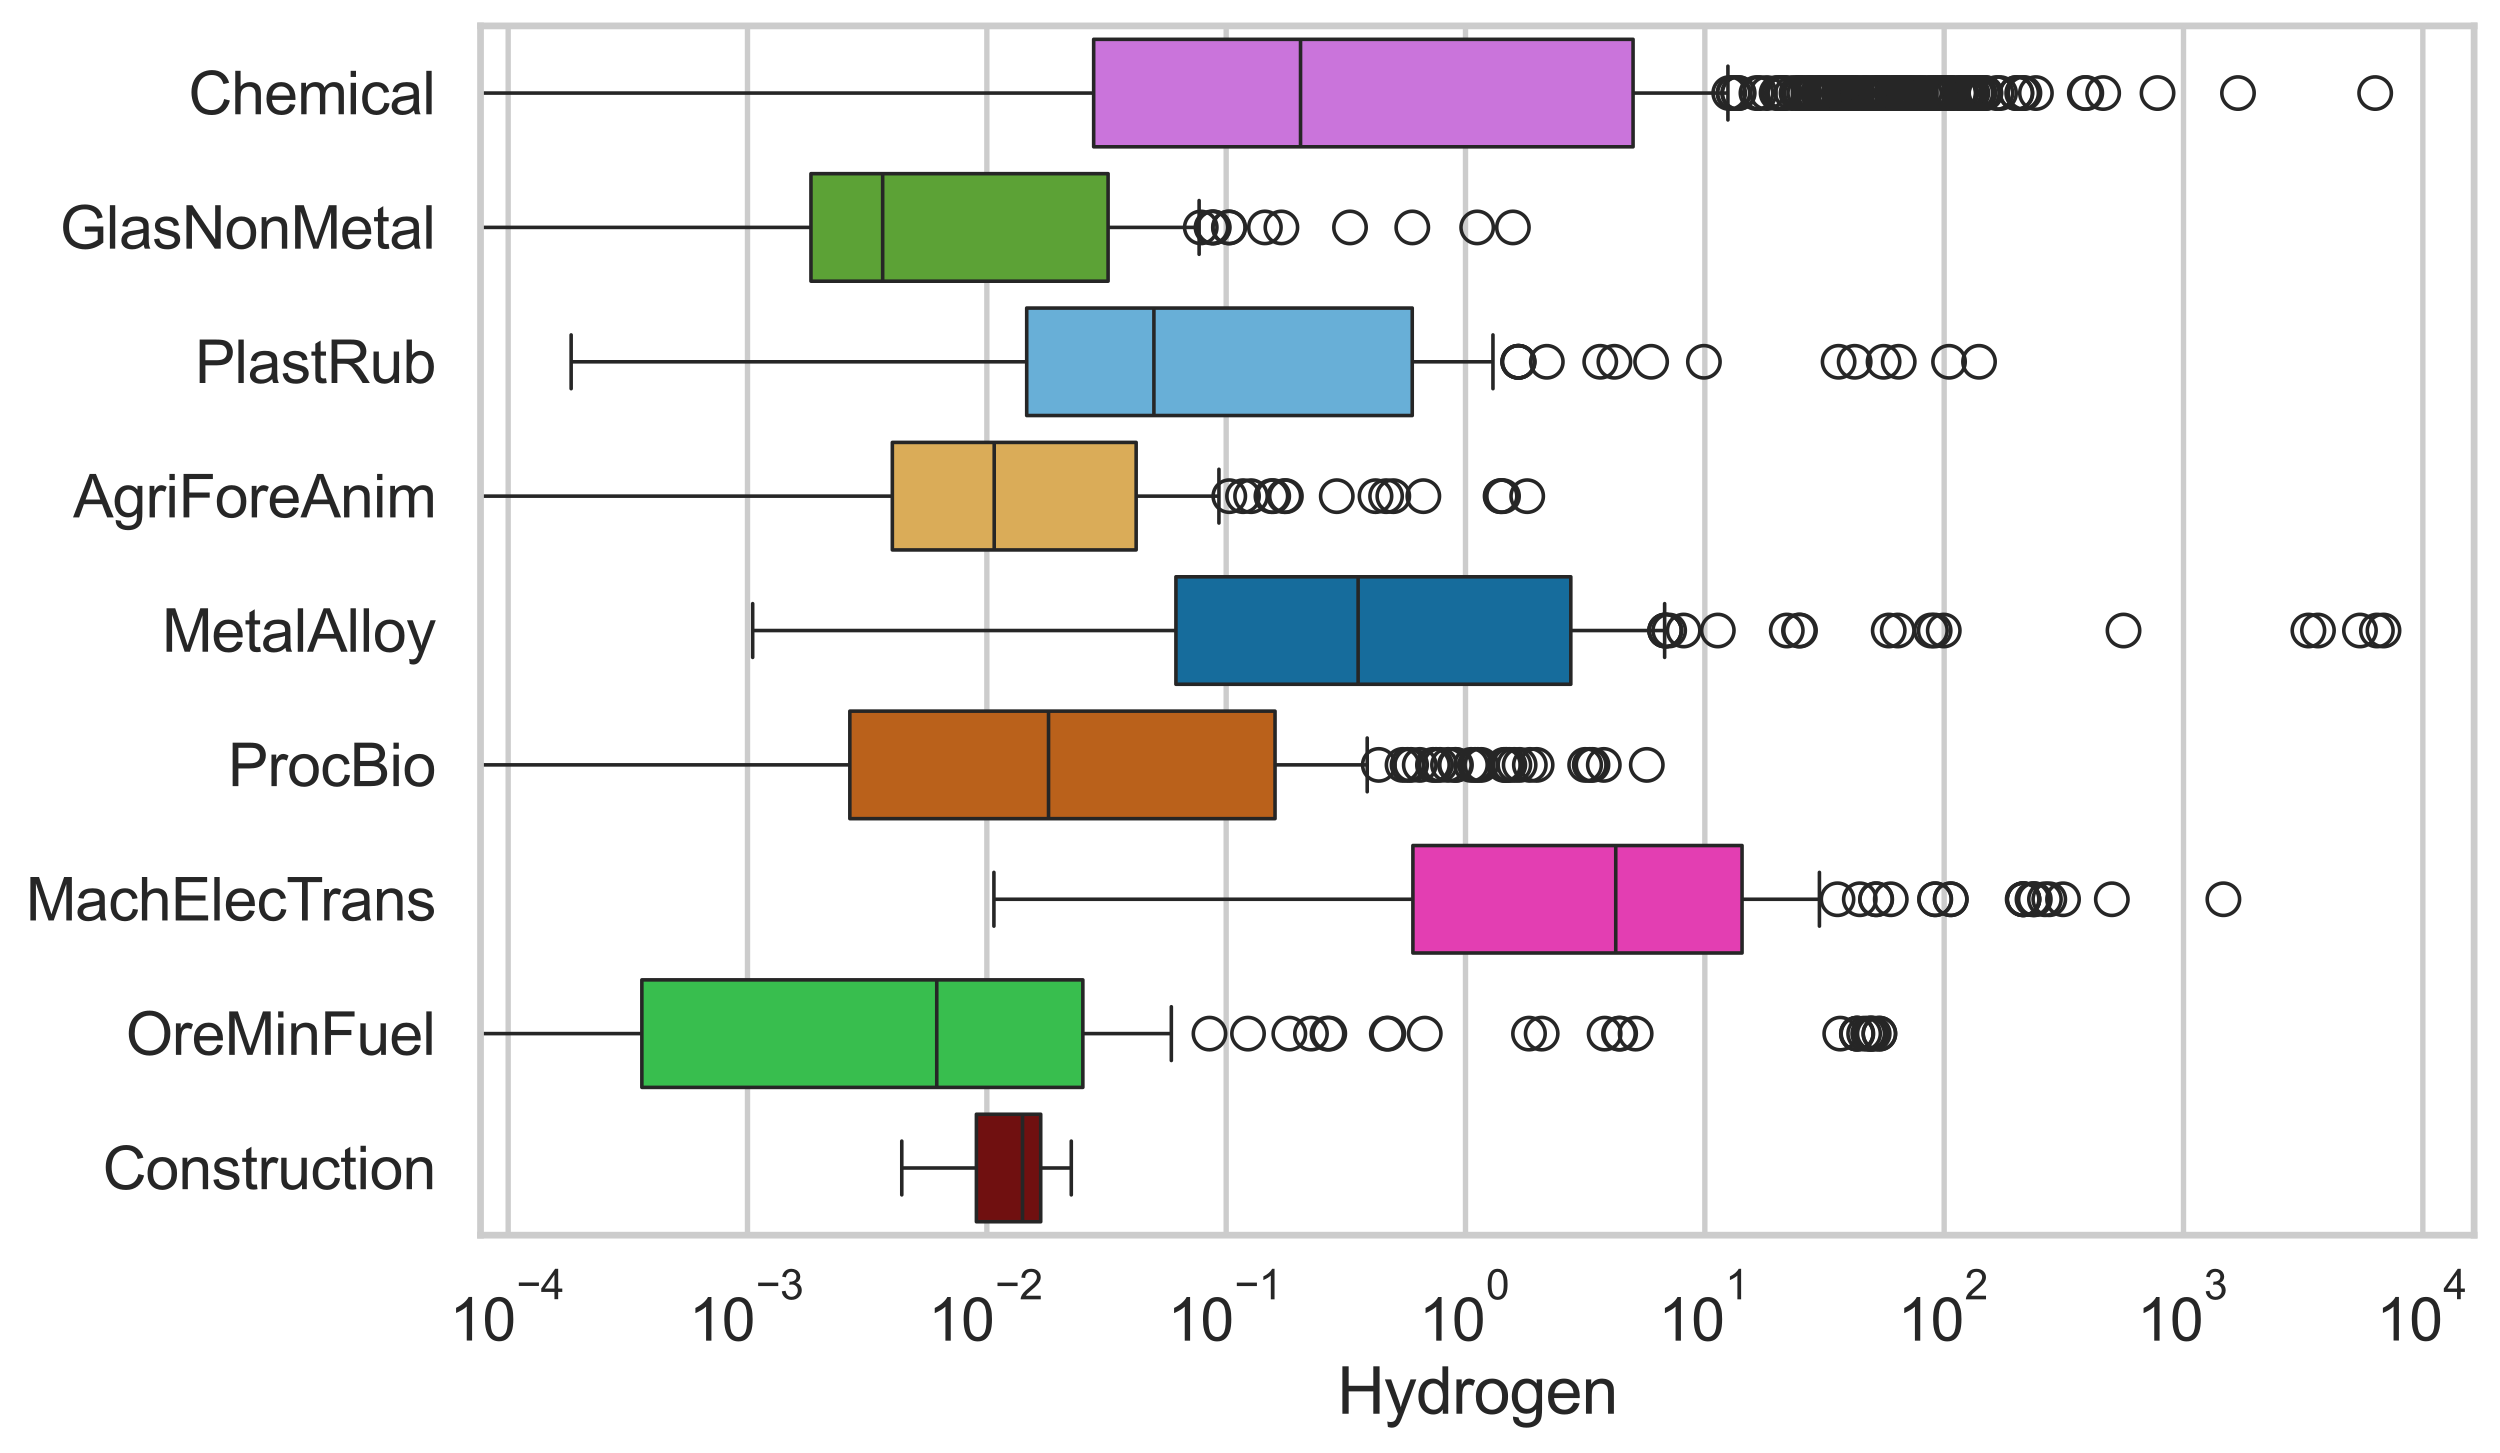 <?xml version="1.0" encoding="utf-8" standalone="no"?>
<!DOCTYPE svg PUBLIC "-//W3C//DTD SVG 1.1//EN"
  "http://www.w3.org/Graphics/SVG/1.1/DTD/svg11.dtd">
<svg xmlns:xlink="http://www.w3.org/1999/xlink" width="695.577pt" height="404.332pt" viewBox="0 0 695.577 404.332" xmlns="http://www.w3.org/2000/svg" version="1.1">
 <defs>
  <style type="text/css">*{stroke-linejoin: round; stroke-linecap: butt}</style>
 </defs>
 <g id="figure_1">
  <g id="patch_1">
   <path d="M 0 404.332 
L 695.577 404.332 
L 695.577 0 
L 0 0 
z
" style="fill: #ffffff"/>
  </g>
  <g id="axes_1">
   <g id="patch_2">
    <path d="M 133.697 343.665 
L 688.377 343.665 
L 688.377 7.2 
L 133.697 7.2 
z
" style="fill: #ffffff"/>
   </g>
   <g id="matplotlib.axis_1">
    <g id="xtick_1">
     <g id="line2d_1">
      <path d="M 141.39 343.665 
L 141.39 7.2 
" clip-path="url(#p24f7bead9c)" style="fill: none; stroke: #cccccc; stroke-width: 1.5; stroke-linecap: round"/>
     </g>
     <g id="text_1">
      <!-- $\mathdefault{10^{-4}}$ -->
      <g style="fill: #262626" transform="translate(125.055 373.015) scale(0.165 -0.165)">
       <defs>
        <path id="ArialMT-31" d="M 2384 0 
L 1822 0 
L 1822 3584 
Q 1619 3391 1289 3197 
Q 959 3003 697 2906 
L 697 3450 
Q 1169 3672 1522 3987 
Q 1875 4303 2022 4600 
L 2384 4600 
L 2384 0 
z
" transform="scale(0.016)"/>
        <path id="ArialMT-30" d="M 266 2259 
Q 266 3072 433 3567 
Q 600 4063 929 4331 
Q 1259 4600 1759 4600 
Q 2128 4600 2406 4451 
Q 2684 4303 2865 4023 
Q 3047 3744 3150 3342 
Q 3253 2941 3253 2259 
Q 3253 1453 3087 958 
Q 2922 463 2592 192 
Q 2263 -78 1759 -78 
Q 1097 -78 719 397 
Q 266 969 266 2259 
z
M 844 2259 
Q 844 1131 1108 757 
Q 1372 384 1759 384 
Q 2147 384 2411 759 
Q 2675 1134 2675 2259 
Q 2675 3391 2411 3762 
Q 2147 4134 1753 4134 
Q 1366 4134 1134 3806 
Q 844 3388 844 2259 
z
" transform="scale(0.016)"/>
        <path id="ArialMT-2212" d="M 3381 1997 
L 356 1997 
L 356 2522 
L 3381 2522 
L 3381 1997 
z
" transform="scale(0.016)"/>
        <path id="ArialMT-34" d="M 2069 0 
L 2069 1097 
L 81 1097 
L 81 1613 
L 2172 4581 
L 2631 4581 
L 2631 1613 
L 3250 1613 
L 3250 1097 
L 2631 1097 
L 2631 0 
L 2069 0 
z
M 2069 1613 
L 2069 3678 
L 634 1613 
L 2069 1613 
z
" transform="scale(0.016)"/>
       </defs>
       <use xlink:href="#ArialMT-31" transform="translate(0 0.202)"/>
       <use xlink:href="#ArialMT-30" transform="translate(55.615 0.202)"/>
       <use xlink:href="#ArialMT-2212" transform="translate(112.973 69.895) scale(0.7)"/>
       <use xlink:href="#ArialMT-34" transform="translate(153.852 69.895) scale(0.7)"/>
      </g>
     </g>
    </g>
    <g id="xtick_2">
     <g id="line2d_2">
      <path d="M 207.98 343.665 
L 207.98 7.2 
" clip-path="url(#p24f7bead9c)" style="fill: none; stroke: #cccccc; stroke-width: 1.5; stroke-linecap: round"/>
     </g>
     <g id="text_2">
      <!-- $\mathdefault{10^{-3}}$ -->
      <g style="fill: #262626" transform="translate(191.645 373.18) scale(0.165 -0.165)">
       <defs>
        <path id="ArialMT-33" d="M 269 1209 
L 831 1284 
Q 928 806 1161 595 
Q 1394 384 1728 384 
Q 2125 384 2398 659 
Q 2672 934 2672 1341 
Q 2672 1728 2419 1979 
Q 2166 2231 1775 2231 
Q 1616 2231 1378 2169 
L 1441 2663 
Q 1497 2656 1531 2656 
Q 1891 2656 2178 2843 
Q 2466 3031 2466 3422 
Q 2466 3731 2256 3934 
Q 2047 4138 1716 4138 
Q 1388 4138 1169 3931 
Q 950 3725 888 3313 
L 325 3413 
Q 428 3978 793 4289 
Q 1159 4600 1703 4600 
Q 2078 4600 2393 4439 
Q 2709 4278 2876 4000 
Q 3044 3722 3044 3409 
Q 3044 3113 2884 2869 
Q 2725 2625 2413 2481 
Q 2819 2388 3044 2092 
Q 3269 1797 3269 1353 
Q 3269 753 2831 336 
Q 2394 -81 1725 -81 
Q 1122 -81 723 278 
Q 325 638 269 1209 
z
" transform="scale(0.016)"/>
       </defs>
       <use xlink:href="#ArialMT-31" transform="translate(0 0.994)"/>
       <use xlink:href="#ArialMT-30" transform="translate(55.615 0.994)"/>
       <use xlink:href="#ArialMT-2212" transform="translate(112.973 70.688) scale(0.7)"/>
       <use xlink:href="#ArialMT-33" transform="translate(153.852 70.688) scale(0.7)"/>
      </g>
     </g>
    </g>
    <g id="xtick_3">
     <g id="line2d_3">
      <path d="M 274.57 343.665 
L 274.57 7.2 
" clip-path="url(#p24f7bead9c)" style="fill: none; stroke: #cccccc; stroke-width: 1.5; stroke-linecap: round"/>
     </g>
     <g id="text_3">
      <!-- $\mathdefault{10^{-2}}$ -->
      <g style="fill: #262626" transform="translate(258.235 373.18) scale(0.165 -0.165)">
       <defs>
        <path id="ArialMT-32" d="M 3222 541 
L 3222 0 
L 194 0 
Q 188 203 259 391 
Q 375 700 629 1000 
Q 884 1300 1366 1694 
Q 2113 2306 2375 2664 
Q 2638 3022 2638 3341 
Q 2638 3675 2398 3904 
Q 2159 4134 1775 4134 
Q 1369 4134 1125 3890 
Q 881 3647 878 3216 
L 300 3275 
Q 359 3922 746 4261 
Q 1134 4600 1788 4600 
Q 2447 4600 2831 4234 
Q 3216 3869 3216 3328 
Q 3216 3053 3103 2787 
Q 2991 2522 2730 2228 
Q 2469 1934 1863 1422 
Q 1356 997 1212 845 
Q 1069 694 975 541 
L 3222 541 
z
" transform="scale(0.016)"/>
       </defs>
       <use xlink:href="#ArialMT-31" transform="translate(0 0.994)"/>
       <use xlink:href="#ArialMT-30" transform="translate(55.615 0.994)"/>
       <use xlink:href="#ArialMT-2212" transform="translate(112.973 70.688) scale(0.7)"/>
       <use xlink:href="#ArialMT-32" transform="translate(153.852 70.688) scale(0.7)"/>
      </g>
     </g>
    </g>
    <g id="xtick_4">
     <g id="line2d_4">
      <path d="M 341.16 343.665 
L 341.16 7.2 
" clip-path="url(#p24f7bead9c)" style="fill: none; stroke: #cccccc; stroke-width: 1.5; stroke-linecap: round"/>
     </g>
     <g id="text_4">
      <!-- $\mathdefault{10^{-1}}$ -->
      <g style="fill: #262626" transform="translate(324.825 373.18) scale(0.165 -0.165)">
       <use xlink:href="#ArialMT-31" transform="translate(0 0.994)"/>
       <use xlink:href="#ArialMT-30" transform="translate(55.615 0.994)"/>
       <use xlink:href="#ArialMT-2212" transform="translate(112.973 70.688) scale(0.7)"/>
       <use xlink:href="#ArialMT-31" transform="translate(153.852 70.688) scale(0.7)"/>
      </g>
     </g>
    </g>
    <g id="xtick_5">
     <g id="line2d_5">
      <path d="M 407.749 343.665 
L 407.749 7.2 
" clip-path="url(#p24f7bead9c)" style="fill: none; stroke: #cccccc; stroke-width: 1.5; stroke-linecap: round"/>
     </g>
     <g id="text_5">
      <!-- $\mathdefault{10^{0}}$ -->
      <g style="fill: #262626" transform="translate(394.797 373.18) scale(0.165 -0.165)">
       <use xlink:href="#ArialMT-31" transform="translate(0 0.994)"/>
       <use xlink:href="#ArialMT-30" transform="translate(55.615 0.994)"/>
       <use xlink:href="#ArialMT-30" transform="translate(112.973 70.688) scale(0.7)"/>
      </g>
     </g>
    </g>
    <g id="xtick_6">
     <g id="line2d_6">
      <path d="M 474.339 343.665 
L 474.339 7.2 
" clip-path="url(#p24f7bead9c)" style="fill: none; stroke: #cccccc; stroke-width: 1.5; stroke-linecap: round"/>
     </g>
     <g id="text_6">
      <!-- $\mathdefault{10^{1}}$ -->
      <g style="fill: #262626" transform="translate(461.387 373.18) scale(0.165 -0.165)">
       <use xlink:href="#ArialMT-31" transform="translate(0 0.994)"/>
       <use xlink:href="#ArialMT-30" transform="translate(55.615 0.994)"/>
       <use xlink:href="#ArialMT-31" transform="translate(112.973 70.688) scale(0.7)"/>
      </g>
     </g>
    </g>
    <g id="xtick_7">
     <g id="line2d_7">
      <path d="M 540.929 343.665 
L 540.929 7.2 
" clip-path="url(#p24f7bead9c)" style="fill: none; stroke: #cccccc; stroke-width: 1.5; stroke-linecap: round"/>
     </g>
     <g id="text_7">
      <!-- $\mathdefault{10^{2}}$ -->
      <g style="fill: #262626" transform="translate(527.976 373.18) scale(0.165 -0.165)">
       <use xlink:href="#ArialMT-31" transform="translate(0 0.994)"/>
       <use xlink:href="#ArialMT-30" transform="translate(55.615 0.994)"/>
       <use xlink:href="#ArialMT-32" transform="translate(112.973 70.688) scale(0.7)"/>
      </g>
     </g>
    </g>
    <g id="xtick_8">
     <g id="line2d_8">
      <path d="M 607.519 343.665 
L 607.519 7.2 
" clip-path="url(#p24f7bead9c)" style="fill: none; stroke: #cccccc; stroke-width: 1.5; stroke-linecap: round"/>
     </g>
     <g id="text_8">
      <!-- $\mathdefault{10^{3}}$ -->
      <g style="fill: #262626" transform="translate(594.566 373.18) scale(0.165 -0.165)">
       <use xlink:href="#ArialMT-31" transform="translate(0 0.994)"/>
       <use xlink:href="#ArialMT-30" transform="translate(55.615 0.994)"/>
       <use xlink:href="#ArialMT-33" transform="translate(112.973 70.688) scale(0.7)"/>
      </g>
     </g>
    </g>
    <g id="xtick_9">
     <g id="line2d_9">
      <path d="M 674.108 343.665 
L 674.108 7.2 
" clip-path="url(#p24f7bead9c)" style="fill: none; stroke: #cccccc; stroke-width: 1.5; stroke-linecap: round"/>
     </g>
     <g id="text_9">
      <!-- $\mathdefault{10^{4}}$ -->
      <g style="fill: #262626" transform="translate(661.156 373.015) scale(0.165 -0.165)">
       <use xlink:href="#ArialMT-31" transform="translate(0 0.202)"/>
       <use xlink:href="#ArialMT-30" transform="translate(55.615 0.202)"/>
       <use xlink:href="#ArialMT-34" transform="translate(112.973 69.895) scale(0.7)"/>
      </g>
     </g>
    </g>
    <g id="xtick_10"/>
    <g id="xtick_11"/>
    <g id="xtick_12"/>
    <g id="xtick_13"/>
    <g id="xtick_14"/>
    <g id="xtick_15"/>
    <g id="xtick_16"/>
    <g id="xtick_17"/>
    <g id="xtick_18"/>
    <g id="xtick_19"/>
    <g id="xtick_20"/>
    <g id="xtick_21"/>
    <g id="xtick_22"/>
    <g id="xtick_23"/>
    <g id="xtick_24"/>
    <g id="xtick_25"/>
    <g id="xtick_26"/>
    <g id="xtick_27"/>
    <g id="xtick_28"/>
    <g id="xtick_29"/>
    <g id="xtick_30"/>
    <g id="xtick_31"/>
    <g id="xtick_32"/>
    <g id="xtick_33"/>
    <g id="xtick_34"/>
    <g id="xtick_35"/>
    <g id="xtick_36"/>
    <g id="xtick_37"/>
    <g id="xtick_38"/>
    <g id="xtick_39"/>
    <g id="xtick_40"/>
    <g id="xtick_41"/>
    <g id="xtick_42"/>
    <g id="xtick_43"/>
    <g id="xtick_44"/>
    <g id="xtick_45"/>
    <g id="xtick_46"/>
    <g id="xtick_47"/>
    <g id="xtick_48"/>
    <g id="xtick_49"/>
    <g id="xtick_50"/>
    <g id="xtick_51"/>
    <g id="xtick_52"/>
    <g id="xtick_53"/>
    <g id="xtick_54"/>
    <g id="xtick_55"/>
    <g id="xtick_56"/>
    <g id="xtick_57"/>
    <g id="xtick_58"/>
    <g id="xtick_59"/>
    <g id="xtick_60"/>
    <g id="xtick_61"/>
    <g id="xtick_62"/>
    <g id="xtick_63"/>
    <g id="xtick_64"/>
    <g id="xtick_65"/>
    <g id="xtick_66"/>
    <g id="xtick_67"/>
    <g id="xtick_68"/>
    <g id="xtick_69"/>
    <g id="xtick_70"/>
    <g id="xtick_71"/>
    <g id="xtick_72"/>
    <g id="xtick_73"/>
    <g id="xtick_74"/>
    <g id="xtick_75"/>
    <g id="text_10">
     <!-- Hydrogen -->
     <g style="fill: #262626" transform="translate(372.016 393.344) scale(0.18 -0.18)">
      <defs>
       <path id="ArialMT-48" d="M 513 0 
L 513 4581 
L 1119 4581 
L 1119 2700 
L 3500 2700 
L 3500 4581 
L 4106 4581 
L 4106 0 
L 3500 0 
L 3500 2159 
L 1119 2159 
L 1119 0 
L 513 0 
z
" transform="scale(0.016)"/>
       <path id="ArialMT-79" d="M 397 -1278 
L 334 -750 
Q 519 -800 656 -800 
Q 844 -800 956 -737 
Q 1069 -675 1141 -563 
Q 1194 -478 1313 -144 
Q 1328 -97 1363 -6 
L 103 3319 
L 709 3319 
L 1400 1397 
Q 1534 1031 1641 628 
Q 1738 1016 1872 1384 
L 2581 3319 
L 3144 3319 
L 1881 -56 
Q 1678 -603 1566 -809 
Q 1416 -1088 1222 -1217 
Q 1028 -1347 759 -1347 
Q 597 -1347 397 -1278 
z
" transform="scale(0.016)"/>
       <path id="ArialMT-64" d="M 2575 0 
L 2575 419 
Q 2259 -75 1647 -75 
Q 1250 -75 917 144 
Q 584 363 401 755 
Q 219 1147 219 1656 
Q 219 2153 384 2558 
Q 550 2963 881 3178 
Q 1213 3394 1622 3394 
Q 1922 3394 2156 3267 
Q 2391 3141 2538 2938 
L 2538 4581 
L 3097 4581 
L 3097 0 
L 2575 0 
z
M 797 1656 
Q 797 1019 1065 703 
Q 1334 388 1700 388 
Q 2069 388 2326 689 
Q 2584 991 2584 1609 
Q 2584 2291 2321 2609 
Q 2059 2928 1675 2928 
Q 1300 2928 1048 2622 
Q 797 2316 797 1656 
z
" transform="scale(0.016)"/>
       <path id="ArialMT-72" d="M 416 0 
L 416 3319 
L 922 3319 
L 922 2816 
Q 1116 3169 1280 3281 
Q 1444 3394 1641 3394 
Q 1925 3394 2219 3213 
L 2025 2691 
Q 1819 2813 1613 2813 
Q 1428 2813 1281 2702 
Q 1134 2591 1072 2394 
Q 978 2094 978 1738 
L 978 0 
L 416 0 
z
" transform="scale(0.016)"/>
       <path id="ArialMT-6f" d="M 213 1659 
Q 213 2581 725 3025 
Q 1153 3394 1769 3394 
Q 2453 3394 2887 2945 
Q 3322 2497 3322 1706 
Q 3322 1066 3130 698 
Q 2938 331 2570 128 
Q 2203 -75 1769 -75 
Q 1072 -75 642 372 
Q 213 819 213 1659 
z
M 791 1659 
Q 791 1022 1069 705 
Q 1347 388 1769 388 
Q 2188 388 2466 706 
Q 2744 1025 2744 1678 
Q 2744 2294 2464 2611 
Q 2184 2928 1769 2928 
Q 1347 2928 1069 2612 
Q 791 2297 791 1659 
z
" transform="scale(0.016)"/>
       <path id="ArialMT-67" d="M 319 -275 
L 866 -356 
Q 900 -609 1056 -725 
Q 1266 -881 1628 -881 
Q 2019 -881 2231 -725 
Q 2444 -569 2519 -288 
Q 2563 -116 2559 434 
Q 2191 0 1641 0 
Q 956 0 581 494 
Q 206 988 206 1678 
Q 206 2153 378 2554 
Q 550 2956 876 3175 
Q 1203 3394 1644 3394 
Q 2231 3394 2613 2919 
L 2613 3319 
L 3131 3319 
L 3131 450 
Q 3131 -325 2973 -648 
Q 2816 -972 2473 -1159 
Q 2131 -1347 1631 -1347 
Q 1038 -1347 672 -1080 
Q 306 -813 319 -275 
z
M 784 1719 
Q 784 1066 1043 766 
Q 1303 466 1694 466 
Q 2081 466 2343 764 
Q 2606 1063 2606 1700 
Q 2606 2309 2336 2618 
Q 2066 2928 1684 2928 
Q 1309 2928 1046 2623 
Q 784 2319 784 1719 
z
" transform="scale(0.016)"/>
       <path id="ArialMT-65" d="M 2694 1069 
L 3275 997 
Q 3138 488 2766 206 
Q 2394 -75 1816 -75 
Q 1088 -75 661 373 
Q 234 822 234 1631 
Q 234 2469 665 2931 
Q 1097 3394 1784 3394 
Q 2450 3394 2872 2941 
Q 3294 2488 3294 1666 
Q 3294 1616 3291 1516 
L 816 1516 
Q 847 969 1125 678 
Q 1403 388 1819 388 
Q 2128 388 2347 550 
Q 2566 713 2694 1069 
z
M 847 1978 
L 2700 1978 
Q 2663 2397 2488 2606 
Q 2219 2931 1791 2931 
Q 1403 2931 1139 2672 
Q 875 2413 847 1978 
z
" transform="scale(0.016)"/>
       <path id="ArialMT-6e" d="M 422 0 
L 422 3319 
L 928 3319 
L 928 2847 
Q 1294 3394 1984 3394 
Q 2284 3394 2536 3286 
Q 2788 3178 2913 3003 
Q 3038 2828 3088 2588 
Q 3119 2431 3119 2041 
L 3119 0 
L 2556 0 
L 2556 2019 
Q 2556 2363 2490 2533 
Q 2425 2703 2258 2804 
Q 2091 2906 1866 2906 
Q 1506 2906 1245 2678 
Q 984 2450 984 1813 
L 984 0 
L 422 0 
z
" transform="scale(0.016)"/>
      </defs>
      <use xlink:href="#ArialMT-48"/>
      <use xlink:href="#ArialMT-79" transform="translate(72.217 0)"/>
      <use xlink:href="#ArialMT-64" transform="translate(122.217 0)"/>
      <use xlink:href="#ArialMT-72" transform="translate(177.832 0)"/>
      <use xlink:href="#ArialMT-6f" transform="translate(211.133 0)"/>
      <use xlink:href="#ArialMT-67" transform="translate(266.748 0)"/>
      <use xlink:href="#ArialMT-65" transform="translate(322.363 0)"/>
      <use xlink:href="#ArialMT-6e" transform="translate(377.979 0)"/>
     </g>
    </g>
   </g>
   <g id="matplotlib.axis_2">
    <g id="ytick_1">
     <g id="text_11">
      <!-- Chemical -->
      <g style="fill: #262626" transform="translate(52.428 31.798) scale(0.165 -0.165)">
       <defs>
        <path id="ArialMT-43" d="M 3763 1606 
L 4369 1453 
Q 4178 706 3683 314 
Q 3188 -78 2472 -78 
Q 1731 -78 1267 223 
Q 803 525 561 1097 
Q 319 1669 319 2325 
Q 319 3041 592 3573 
Q 866 4106 1370 4382 
Q 1875 4659 2481 4659 
Q 3169 4659 3637 4309 
Q 4106 3959 4291 3325 
L 3694 3184 
Q 3534 3684 3231 3912 
Q 2928 4141 2469 4141 
Q 1941 4141 1586 3887 
Q 1231 3634 1087 3207 
Q 944 2781 944 2328 
Q 944 1744 1114 1308 
Q 1284 872 1643 656 
Q 2003 441 2422 441 
Q 2931 441 3284 734 
Q 3638 1028 3763 1606 
z
" transform="scale(0.016)"/>
        <path id="ArialMT-68" d="M 422 0 
L 422 4581 
L 984 4581 
L 984 2938 
Q 1378 3394 1978 3394 
Q 2347 3394 2619 3248 
Q 2891 3103 3008 2847 
Q 3125 2591 3125 2103 
L 3125 0 
L 2563 0 
L 2563 2103 
Q 2563 2525 2380 2717 
Q 2197 2909 1863 2909 
Q 1613 2909 1392 2779 
Q 1172 2650 1078 2428 
Q 984 2206 984 1816 
L 984 0 
L 422 0 
z
" transform="scale(0.016)"/>
        <path id="ArialMT-6d" d="M 422 0 
L 422 3319 
L 925 3319 
L 925 2853 
Q 1081 3097 1340 3245 
Q 1600 3394 1931 3394 
Q 2300 3394 2536 3241 
Q 2772 3088 2869 2813 
Q 3263 3394 3894 3394 
Q 4388 3394 4653 3120 
Q 4919 2847 4919 2278 
L 4919 0 
L 4359 0 
L 4359 2091 
Q 4359 2428 4304 2576 
Q 4250 2725 4106 2815 
Q 3963 2906 3769 2906 
Q 3419 2906 3187 2673 
Q 2956 2441 2956 1928 
L 2956 0 
L 2394 0 
L 2394 2156 
Q 2394 2531 2256 2718 
Q 2119 2906 1806 2906 
Q 1569 2906 1367 2781 
Q 1166 2656 1075 2415 
Q 984 2175 984 1722 
L 984 0 
L 422 0 
z
" transform="scale(0.016)"/>
        <path id="ArialMT-69" d="M 425 3934 
L 425 4581 
L 988 4581 
L 988 3934 
L 425 3934 
z
M 425 0 
L 425 3319 
L 988 3319 
L 988 0 
L 425 0 
z
" transform="scale(0.016)"/>
        <path id="ArialMT-63" d="M 2588 1216 
L 3141 1144 
Q 3050 572 2676 248 
Q 2303 -75 1759 -75 
Q 1078 -75 664 370 
Q 250 816 250 1647 
Q 250 2184 428 2587 
Q 606 2991 970 3192 
Q 1334 3394 1763 3394 
Q 2303 3394 2647 3120 
Q 2991 2847 3088 2344 
L 2541 2259 
Q 2463 2594 2264 2762 
Q 2066 2931 1784 2931 
Q 1359 2931 1093 2626 
Q 828 2322 828 1663 
Q 828 994 1084 691 
Q 1341 388 1753 388 
Q 2084 388 2306 591 
Q 2528 794 2588 1216 
z
" transform="scale(0.016)"/>
        <path id="ArialMT-61" d="M 2588 409 
Q 2275 144 1986 34 
Q 1697 -75 1366 -75 
Q 819 -75 525 192 
Q 231 459 231 875 
Q 231 1119 342 1320 
Q 453 1522 633 1644 
Q 813 1766 1038 1828 
Q 1203 1872 1538 1913 
Q 2219 1994 2541 2106 
Q 2544 2222 2544 2253 
Q 2544 2597 2384 2738 
Q 2169 2928 1744 2928 
Q 1347 2928 1158 2789 
Q 969 2650 878 2297 
L 328 2372 
Q 403 2725 575 2942 
Q 747 3159 1072 3276 
Q 1397 3394 1825 3394 
Q 2250 3394 2515 3294 
Q 2781 3194 2906 3042 
Q 3031 2891 3081 2659 
Q 3109 2516 3109 2141 
L 3109 1391 
Q 3109 606 3145 398 
Q 3181 191 3288 0 
L 2700 0 
Q 2613 175 2588 409 
z
M 2541 1666 
Q 2234 1541 1622 1453 
Q 1275 1403 1131 1340 
Q 988 1278 909 1158 
Q 831 1038 831 891 
Q 831 666 1001 516 
Q 1172 366 1500 366 
Q 1825 366 2078 508 
Q 2331 650 2450 897 
Q 2541 1088 2541 1459 
L 2541 1666 
z
" transform="scale(0.016)"/>
        <path id="ArialMT-6c" d="M 409 0 
L 409 4581 
L 972 4581 
L 972 0 
L 409 0 
z
" transform="scale(0.016)"/>
       </defs>
       <use xlink:href="#ArialMT-43"/>
       <use xlink:href="#ArialMT-68" transform="translate(72.217 0)"/>
       <use xlink:href="#ArialMT-65" transform="translate(127.832 0)"/>
       <use xlink:href="#ArialMT-6d" transform="translate(183.447 0)"/>
       <use xlink:href="#ArialMT-69" transform="translate(266.748 0)"/>
       <use xlink:href="#ArialMT-63" transform="translate(288.965 0)"/>
       <use xlink:href="#ArialMT-61" transform="translate(338.965 0)"/>
       <use xlink:href="#ArialMT-6c" transform="translate(394.58 0)"/>
      </g>
     </g>
    </g>
    <g id="ytick_2">
     <g id="text_12">
      <!-- GlasNonMetal -->
      <g style="fill: #262626" transform="translate(16.659 69.183) scale(0.165 -0.165)">
       <defs>
        <path id="ArialMT-47" d="M 2638 1797 
L 2638 2334 
L 4578 2338 
L 4578 638 
Q 4131 281 3656 101 
Q 3181 -78 2681 -78 
Q 2006 -78 1454 211 
Q 903 500 622 1047 
Q 341 1594 341 2269 
Q 341 2938 620 3517 
Q 900 4097 1425 4378 
Q 1950 4659 2634 4659 
Q 3131 4659 3532 4498 
Q 3934 4338 4162 4050 
Q 4391 3763 4509 3300 
L 3963 3150 
Q 3859 3500 3706 3700 
Q 3553 3900 3268 4020 
Q 2984 4141 2638 4141 
Q 2222 4141 1919 4014 
Q 1616 3888 1430 3681 
Q 1244 3475 1141 3228 
Q 966 2803 966 2306 
Q 966 1694 1177 1281 
Q 1388 869 1791 669 
Q 2194 469 2647 469 
Q 3041 469 3416 620 
Q 3791 772 3984 944 
L 3984 1797 
L 2638 1797 
z
" transform="scale(0.016)"/>
        <path id="ArialMT-73" d="M 197 991 
L 753 1078 
Q 800 744 1014 566 
Q 1228 388 1613 388 
Q 2000 388 2187 545 
Q 2375 703 2375 916 
Q 2375 1106 2209 1216 
Q 2094 1291 1634 1406 
Q 1016 1563 777 1677 
Q 538 1791 414 1992 
Q 291 2194 291 2438 
Q 291 2659 392 2848 
Q 494 3038 669 3163 
Q 800 3259 1026 3326 
Q 1253 3394 1513 3394 
Q 1903 3394 2198 3281 
Q 2494 3169 2634 2976 
Q 2775 2784 2828 2463 
L 2278 2388 
Q 2241 2644 2061 2787 
Q 1881 2931 1553 2931 
Q 1166 2931 1000 2803 
Q 834 2675 834 2503 
Q 834 2394 903 2306 
Q 972 2216 1119 2156 
Q 1203 2125 1616 2013 
Q 2213 1853 2448 1751 
Q 2684 1650 2818 1456 
Q 2953 1263 2953 975 
Q 2953 694 2789 445 
Q 2625 197 2315 61 
Q 2006 -75 1616 -75 
Q 969 -75 630 194 
Q 291 463 197 991 
z
" transform="scale(0.016)"/>
        <path id="ArialMT-4e" d="M 488 0 
L 488 4581 
L 1109 4581 
L 3516 984 
L 3516 4581 
L 4097 4581 
L 4097 0 
L 3475 0 
L 1069 3600 
L 1069 0 
L 488 0 
z
" transform="scale(0.016)"/>
        <path id="ArialMT-4d" d="M 475 0 
L 475 4581 
L 1388 4581 
L 2472 1338 
Q 2622 884 2691 659 
Q 2769 909 2934 1394 
L 4031 4581 
L 4847 4581 
L 4847 0 
L 4263 0 
L 4263 3834 
L 2931 0 
L 2384 0 
L 1059 3900 
L 1059 0 
L 475 0 
z
" transform="scale(0.016)"/>
        <path id="ArialMT-74" d="M 1650 503 
L 1731 6 
Q 1494 -44 1306 -44 
Q 1000 -44 831 53 
Q 663 150 594 308 
Q 525 466 525 972 
L 525 2881 
L 113 2881 
L 113 3319 
L 525 3319 
L 525 4141 
L 1084 4478 
L 1084 3319 
L 1650 3319 
L 1650 2881 
L 1084 2881 
L 1084 941 
Q 1084 700 1114 631 
Q 1144 563 1211 522 
Q 1278 481 1403 481 
Q 1497 481 1650 503 
z
" transform="scale(0.016)"/>
       </defs>
       <use xlink:href="#ArialMT-47"/>
       <use xlink:href="#ArialMT-6c" transform="translate(77.783 0)"/>
       <use xlink:href="#ArialMT-61" transform="translate(100 0)"/>
       <use xlink:href="#ArialMT-73" transform="translate(155.615 0)"/>
       <use xlink:href="#ArialMT-4e" transform="translate(205.615 0)"/>
       <use xlink:href="#ArialMT-6f" transform="translate(277.832 0)"/>
       <use xlink:href="#ArialMT-6e" transform="translate(333.447 0)"/>
       <use xlink:href="#ArialMT-4d" transform="translate(389.062 0)"/>
       <use xlink:href="#ArialMT-65" transform="translate(472.363 0)"/>
       <use xlink:href="#ArialMT-74" transform="translate(527.979 0)"/>
       <use xlink:href="#ArialMT-61" transform="translate(555.762 0)"/>
       <use xlink:href="#ArialMT-6c" transform="translate(611.377 0)"/>
      </g>
     </g>
    </g>
    <g id="ytick_3">
     <g id="text_13">
      <!-- PlastRub -->
      <g style="fill: #262626" transform="translate(54.248 106.568) scale(0.165 -0.165)">
       <defs>
        <path id="ArialMT-50" d="M 494 0 
L 494 4581 
L 2222 4581 
Q 2678 4581 2919 4538 
Q 3256 4481 3484 4323 
Q 3713 4166 3852 3881 
Q 3991 3597 3991 3256 
Q 3991 2672 3619 2267 
Q 3247 1863 2275 1863 
L 1100 1863 
L 1100 0 
L 494 0 
z
M 1100 2403 
L 2284 2403 
Q 2872 2403 3119 2622 
Q 3366 2841 3366 3238 
Q 3366 3525 3220 3729 
Q 3075 3934 2838 4000 
Q 2684 4041 2272 4041 
L 1100 4041 
L 1100 2403 
z
" transform="scale(0.016)"/>
        <path id="ArialMT-52" d="M 503 0 
L 503 4581 
L 2534 4581 
Q 3147 4581 3465 4457 
Q 3784 4334 3975 4021 
Q 4166 3709 4166 3331 
Q 4166 2844 3850 2509 
Q 3534 2175 2875 2084 
Q 3116 1969 3241 1856 
Q 3506 1613 3744 1247 
L 4541 0 
L 3778 0 
L 3172 953 
Q 2906 1366 2734 1584 
Q 2563 1803 2427 1890 
Q 2291 1978 2150 2013 
Q 2047 2034 1813 2034 
L 1109 2034 
L 1109 0 
L 503 0 
z
M 1109 2559 
L 2413 2559 
Q 2828 2559 3062 2645 
Q 3297 2731 3419 2920 
Q 3541 3109 3541 3331 
Q 3541 3656 3305 3865 
Q 3069 4075 2559 4075 
L 1109 4075 
L 1109 2559 
z
" transform="scale(0.016)"/>
        <path id="ArialMT-75" d="M 2597 0 
L 2597 488 
Q 2209 -75 1544 -75 
Q 1250 -75 995 37 
Q 741 150 617 320 
Q 494 491 444 738 
Q 409 903 409 1263 
L 409 3319 
L 972 3319 
L 972 1478 
Q 972 1038 1006 884 
Q 1059 663 1231 536 
Q 1403 409 1656 409 
Q 1909 409 2131 539 
Q 2353 669 2445 892 
Q 2538 1116 2538 1541 
L 2538 3319 
L 3100 3319 
L 3100 0 
L 2597 0 
z
" transform="scale(0.016)"/>
        <path id="ArialMT-62" d="M 941 0 
L 419 0 
L 419 4581 
L 981 4581 
L 981 2947 
Q 1338 3394 1891 3394 
Q 2197 3394 2470 3270 
Q 2744 3147 2920 2923 
Q 3097 2700 3197 2384 
Q 3297 2069 3297 1709 
Q 3297 856 2875 390 
Q 2453 -75 1863 -75 
Q 1275 -75 941 416 
L 941 0 
z
M 934 1684 
Q 934 1088 1097 822 
Q 1363 388 1816 388 
Q 2184 388 2453 708 
Q 2722 1028 2722 1663 
Q 2722 2313 2464 2622 
Q 2206 2931 1841 2931 
Q 1472 2931 1203 2611 
Q 934 2291 934 1684 
z
" transform="scale(0.016)"/>
       </defs>
       <use xlink:href="#ArialMT-50"/>
       <use xlink:href="#ArialMT-6c" transform="translate(66.699 0)"/>
       <use xlink:href="#ArialMT-61" transform="translate(88.916 0)"/>
       <use xlink:href="#ArialMT-73" transform="translate(144.531 0)"/>
       <use xlink:href="#ArialMT-74" transform="translate(194.531 0)"/>
       <use xlink:href="#ArialMT-52" transform="translate(222.314 0)"/>
       <use xlink:href="#ArialMT-75" transform="translate(294.531 0)"/>
       <use xlink:href="#ArialMT-62" transform="translate(350.146 0)"/>
      </g>
     </g>
    </g>
    <g id="ytick_4">
     <g id="text_14">
      <!-- AgriForeAnim -->
      <g style="fill: #262626" transform="translate(20.341 143.953) scale(0.165 -0.165)">
       <defs>
        <path id="ArialMT-41" d="M -9 0 
L 1750 4581 
L 2403 4581 
L 4278 0 
L 3588 0 
L 3053 1388 
L 1138 1388 
L 634 0 
L -9 0 
z
M 1313 1881 
L 2866 1881 
L 2388 3150 
Q 2169 3728 2063 4100 
Q 1975 3659 1816 3225 
L 1313 1881 
z
" transform="scale(0.016)"/>
        <path id="ArialMT-46" d="M 525 0 
L 525 4581 
L 3616 4581 
L 3616 4041 
L 1131 4041 
L 1131 2622 
L 3281 2622 
L 3281 2081 
L 1131 2081 
L 1131 0 
L 525 0 
z
" transform="scale(0.016)"/>
       </defs>
       <use xlink:href="#ArialMT-41"/>
       <use xlink:href="#ArialMT-67" transform="translate(66.699 0)"/>
       <use xlink:href="#ArialMT-72" transform="translate(122.314 0)"/>
       <use xlink:href="#ArialMT-69" transform="translate(155.615 0)"/>
       <use xlink:href="#ArialMT-46" transform="translate(177.832 0)"/>
       <use xlink:href="#ArialMT-6f" transform="translate(238.916 0)"/>
       <use xlink:href="#ArialMT-72" transform="translate(294.531 0)"/>
       <use xlink:href="#ArialMT-65" transform="translate(327.832 0)"/>
       <use xlink:href="#ArialMT-41" transform="translate(383.447 0)"/>
       <use xlink:href="#ArialMT-6e" transform="translate(450.146 0)"/>
       <use xlink:href="#ArialMT-69" transform="translate(505.762 0)"/>
       <use xlink:href="#ArialMT-6d" transform="translate(527.979 0)"/>
      </g>
     </g>
    </g>
    <g id="ytick_5">
     <g id="text_15">
      <!-- MetalAlloy -->
      <g style="fill: #262626" transform="translate(45.088 181.337) scale(0.165 -0.165)">
       <use xlink:href="#ArialMT-4d"/>
       <use xlink:href="#ArialMT-65" transform="translate(83.301 0)"/>
       <use xlink:href="#ArialMT-74" transform="translate(138.916 0)"/>
       <use xlink:href="#ArialMT-61" transform="translate(166.699 0)"/>
       <use xlink:href="#ArialMT-6c" transform="translate(222.314 0)"/>
       <use xlink:href="#ArialMT-41" transform="translate(244.531 0)"/>
       <use xlink:href="#ArialMT-6c" transform="translate(311.23 0)"/>
       <use xlink:href="#ArialMT-6c" transform="translate(333.447 0)"/>
       <use xlink:href="#ArialMT-6f" transform="translate(355.664 0)"/>
       <use xlink:href="#ArialMT-79" transform="translate(411.279 0)"/>
      </g>
     </g>
    </g>
    <g id="ytick_6">
     <g id="text_16">
      <!-- ProcBio -->
      <g style="fill: #262626" transform="translate(63.424 218.722) scale(0.165 -0.165)">
       <defs>
        <path id="ArialMT-42" d="M 469 0 
L 469 4581 
L 2188 4581 
Q 2713 4581 3030 4442 
Q 3347 4303 3526 4014 
Q 3706 3725 3706 3409 
Q 3706 3116 3547 2856 
Q 3388 2597 3066 2438 
Q 3481 2316 3704 2022 
Q 3928 1728 3928 1328 
Q 3928 1006 3792 729 
Q 3656 453 3456 303 
Q 3256 153 2954 76 
Q 2653 0 2216 0 
L 469 0 
z
M 1075 2656 
L 2066 2656 
Q 2469 2656 2644 2709 
Q 2875 2778 2992 2937 
Q 3109 3097 3109 3338 
Q 3109 3566 3000 3739 
Q 2891 3913 2687 3977 
Q 2484 4041 1991 4041 
L 1075 4041 
L 1075 2656 
z
M 1075 541 
L 2216 541 
Q 2509 541 2628 563 
Q 2838 600 2978 687 
Q 3119 775 3209 942 
Q 3300 1109 3300 1328 
Q 3300 1584 3169 1773 
Q 3038 1963 2805 2039 
Q 2572 2116 2134 2116 
L 1075 2116 
L 1075 541 
z
" transform="scale(0.016)"/>
       </defs>
       <use xlink:href="#ArialMT-50"/>
       <use xlink:href="#ArialMT-72" transform="translate(66.699 0)"/>
       <use xlink:href="#ArialMT-6f" transform="translate(100 0)"/>
       <use xlink:href="#ArialMT-63" transform="translate(155.615 0)"/>
       <use xlink:href="#ArialMT-42" transform="translate(205.615 0)"/>
       <use xlink:href="#ArialMT-69" transform="translate(272.314 0)"/>
       <use xlink:href="#ArialMT-6f" transform="translate(294.531 0)"/>
      </g>
     </g>
    </g>
    <g id="ytick_7">
     <g id="text_17">
      <!-- MachElecTrans -->
      <g style="fill: #262626" transform="translate(7.2 256.107) scale(0.165 -0.165)">
       <defs>
        <path id="ArialMT-45" d="M 506 0 
L 506 4581 
L 3819 4581 
L 3819 4041 
L 1113 4041 
L 1113 2638 
L 3647 2638 
L 3647 2100 
L 1113 2100 
L 1113 541 
L 3925 541 
L 3925 0 
L 506 0 
z
" transform="scale(0.016)"/>
        <path id="ArialMT-54" d="M 1659 0 
L 1659 4041 
L 150 4041 
L 150 4581 
L 3781 4581 
L 3781 4041 
L 2266 4041 
L 2266 0 
L 1659 0 
z
" transform="scale(0.016)"/>
       </defs>
       <use xlink:href="#ArialMT-4d"/>
       <use xlink:href="#ArialMT-61" transform="translate(83.301 0)"/>
       <use xlink:href="#ArialMT-63" transform="translate(138.916 0)"/>
       <use xlink:href="#ArialMT-68" transform="translate(188.916 0)"/>
       <use xlink:href="#ArialMT-45" transform="translate(244.531 0)"/>
       <use xlink:href="#ArialMT-6c" transform="translate(311.23 0)"/>
       <use xlink:href="#ArialMT-65" transform="translate(333.447 0)"/>
       <use xlink:href="#ArialMT-63" transform="translate(389.062 0)"/>
       <use xlink:href="#ArialMT-54" transform="translate(439.062 0)"/>
       <use xlink:href="#ArialMT-72" transform="translate(496.396 0)"/>
       <use xlink:href="#ArialMT-61" transform="translate(529.697 0)"/>
       <use xlink:href="#ArialMT-6e" transform="translate(585.312 0)"/>
       <use xlink:href="#ArialMT-73" transform="translate(640.928 0)"/>
      </g>
     </g>
    </g>
    <g id="ytick_8">
     <g id="text_18">
      <!-- OreMinFuel -->
      <g style="fill: #262626" transform="translate(35.013 293.492) scale(0.165 -0.165)">
       <defs>
        <path id="ArialMT-4f" d="M 309 2231 
Q 309 3372 921 4017 
Q 1534 4663 2503 4663 
Q 3138 4663 3647 4359 
Q 4156 4056 4423 3514 
Q 4691 2972 4691 2284 
Q 4691 1588 4409 1038 
Q 4128 488 3612 205 
Q 3097 -78 2500 -78 
Q 1853 -78 1343 234 
Q 834 547 571 1087 
Q 309 1628 309 2231 
z
M 934 2222 
Q 934 1394 1379 917 
Q 1825 441 2497 441 
Q 3181 441 3623 922 
Q 4066 1403 4066 2288 
Q 4066 2847 3877 3264 
Q 3688 3681 3323 3911 
Q 2959 4141 2506 4141 
Q 1863 4141 1398 3698 
Q 934 3256 934 2222 
z
" transform="scale(0.016)"/>
       </defs>
       <use xlink:href="#ArialMT-4f"/>
       <use xlink:href="#ArialMT-72" transform="translate(77.783 0)"/>
       <use xlink:href="#ArialMT-65" transform="translate(111.084 0)"/>
       <use xlink:href="#ArialMT-4d" transform="translate(166.699 0)"/>
       <use xlink:href="#ArialMT-69" transform="translate(250 0)"/>
       <use xlink:href="#ArialMT-6e" transform="translate(272.217 0)"/>
       <use xlink:href="#ArialMT-46" transform="translate(327.832 0)"/>
       <use xlink:href="#ArialMT-75" transform="translate(388.916 0)"/>
       <use xlink:href="#ArialMT-65" transform="translate(444.531 0)"/>
       <use xlink:href="#ArialMT-6c" transform="translate(500.146 0)"/>
      </g>
     </g>
    </g>
    <g id="ytick_9">
     <g id="text_19">
      <!-- Construction -->
      <g style="fill: #262626" transform="translate(28.575 330.877) scale(0.165 -0.165)">
       <use xlink:href="#ArialMT-43"/>
       <use xlink:href="#ArialMT-6f" transform="translate(72.217 0)"/>
       <use xlink:href="#ArialMT-6e" transform="translate(127.832 0)"/>
       <use xlink:href="#ArialMT-73" transform="translate(183.447 0)"/>
       <use xlink:href="#ArialMT-74" transform="translate(233.447 0)"/>
       <use xlink:href="#ArialMT-72" transform="translate(261.23 0)"/>
       <use xlink:href="#ArialMT-75" transform="translate(294.531 0)"/>
       <use xlink:href="#ArialMT-63" transform="translate(350.146 0)"/>
       <use xlink:href="#ArialMT-74" transform="translate(400.146 0)"/>
       <use xlink:href="#ArialMT-69" transform="translate(427.93 0)"/>
       <use xlink:href="#ArialMT-6f" transform="translate(450.146 0)"/>
       <use xlink:href="#ArialMT-6e" transform="translate(505.762 0)"/>
      </g>
     </g>
    </g>
   </g>
   <g id="patch_3">
    <path d="M 304.292 10.938 
L 304.292 40.846 
L 454.369 40.846 
L 454.369 10.938 
L 304.292 10.938 
z
" clip-path="url(#p24f7bead9c)" style="fill: #ca74db; stroke: #262626; stroke-linejoin: miter"/>
   </g>
   <g id="line2d_10">
    <path d="M 304.292 25.892 
L -1 25.892 
" clip-path="url(#p24f7bead9c)" style="fill: none; stroke: #262626"/>
   </g>
   <g id="line2d_11">
    <path d="M 454.369 25.892 
L 480.761 25.892 
" clip-path="url(#p24f7bead9c)" style="fill: none; stroke: #262626"/>
   </g>
   <g id="line2d_12">
    <path clip-path="url(#p24f7bead9c)" style="fill: none; stroke: #262626; stroke-linecap: round"/>
   </g>
   <g id="line2d_13">
    <path d="M 480.761 18.415 
L 480.761 33.369 
" clip-path="url(#p24f7bead9c)" style="fill: none; stroke: #262626; stroke-linecap: round"/>
   </g>
   <g id="line2d_14">
    <defs>
     <path id="m1aa637c8a6" d="M 0 4.5 
C 1.193 4.5 2.338 4.026 3.182 3.182 
C 4.026 2.338 4.5 1.193 4.5 0 
C 4.5 -1.193 4.026 -2.338 3.182 -3.182 
C 2.338 -4.026 1.193 -4.5 0 -4.5 
C -1.193 -4.5 -2.338 -4.026 -3.182 -3.182 
C -4.026 -2.338 -4.5 -1.193 -4.5 0 
C -4.5 1.193 -4.026 2.338 -3.182 3.182 
C -2.338 4.026 -1.193 4.5 0 4.5 
z
" style="stroke: #262626"/>
    </defs>
    <g clip-path="url(#p24f7bead9c)">
     <use xlink:href="#m1aa637c8a6" x="514.179" y="25.892" style="fill-opacity: 0; stroke: #262626"/>
     <use xlink:href="#m1aa637c8a6" x="546.619" y="25.892" style="fill-opacity: 0; stroke: #262626"/>
     <use xlink:href="#m1aa637c8a6" x="509.604" y="25.892" style="fill-opacity: 0; stroke: #262626"/>
     <use xlink:href="#m1aa637c8a6" x="529.865" y="25.892" style="fill-opacity: 0; stroke: #262626"/>
     <use xlink:href="#m1aa637c8a6" x="547.7" y="25.892" style="fill-opacity: 0; stroke: #262626"/>
     <use xlink:href="#m1aa637c8a6" x="512.537" y="25.892" style="fill-opacity: 0; stroke: #262626"/>
     <use xlink:href="#m1aa637c8a6" x="482.408" y="25.892" style="fill-opacity: 0; stroke: #262626"/>
     <use xlink:href="#m1aa637c8a6" x="496.371" y="25.892" style="fill-opacity: 0; stroke: #262626"/>
     <use xlink:href="#m1aa637c8a6" x="504.679" y="25.892" style="fill-opacity: 0; stroke: #262626"/>
     <use xlink:href="#m1aa637c8a6" x="600.294" y="25.892" style="fill-opacity: 0; stroke: #262626"/>
     <use xlink:href="#m1aa637c8a6" x="529.093" y="25.892" style="fill-opacity: 0; stroke: #262626"/>
     <use xlink:href="#m1aa637c8a6" x="548.413" y="25.892" style="fill-opacity: 0; stroke: #262626"/>
     <use xlink:href="#m1aa637c8a6" x="580.471" y="25.892" style="fill-opacity: 0; stroke: #262626"/>
     <use xlink:href="#m1aa637c8a6" x="509.604" y="25.892" style="fill-opacity: 0; stroke: #262626"/>
     <use xlink:href="#m1aa637c8a6" x="542.523" y="25.892" style="fill-opacity: 0; stroke: #262626"/>
     <use xlink:href="#m1aa637c8a6" x="528.142" y="25.892" style="fill-opacity: 0; stroke: #262626"/>
     <use xlink:href="#m1aa637c8a6" x="550.154" y="25.892" style="fill-opacity: 0; stroke: #262626"/>
     <use xlink:href="#m1aa637c8a6" x="521.059" y="25.892" style="fill-opacity: 0; stroke: #262626"/>
     <use xlink:href="#m1aa637c8a6" x="526.234" y="25.892" style="fill-opacity: 0; stroke: #262626"/>
     <use xlink:href="#m1aa637c8a6" x="509.604" y="25.892" style="fill-opacity: 0; stroke: #262626"/>
     <use xlink:href="#m1aa637c8a6" x="503.178" y="25.892" style="fill-opacity: 0; stroke: #262626"/>
     <use xlink:href="#m1aa637c8a6" x="525.221" y="25.892" style="fill-opacity: 0; stroke: #262626"/>
     <use xlink:href="#m1aa637c8a6" x="515.415" y="25.892" style="fill-opacity: 0; stroke: #262626"/>
     <use xlink:href="#m1aa637c8a6" x="537.748" y="25.892" style="fill-opacity: 0; stroke: #262626"/>
     <use xlink:href="#m1aa637c8a6" x="561.052" y="25.892" style="fill-opacity: 0; stroke: #262626"/>
     <use xlink:href="#m1aa637c8a6" x="500.879" y="25.892" style="fill-opacity: 0; stroke: #262626"/>
     <use xlink:href="#m1aa637c8a6" x="542.07" y="25.892" style="fill-opacity: 0; stroke: #262626"/>
     <use xlink:href="#m1aa637c8a6" x="540.875" y="25.892" style="fill-opacity: 0; stroke: #262626"/>
     <use xlink:href="#m1aa637c8a6" x="529.045" y="25.892" style="fill-opacity: 0; stroke: #262626"/>
     <use xlink:href="#m1aa637c8a6" x="516.332" y="25.892" style="fill-opacity: 0; stroke: #262626"/>
     <use xlink:href="#m1aa637c8a6" x="515.794" y="25.892" style="fill-opacity: 0; stroke: #262626"/>
     <use xlink:href="#m1aa637c8a6" x="566.45" y="25.892" style="fill-opacity: 0; stroke: #262626"/>
     <use xlink:href="#m1aa637c8a6" x="548.786" y="25.892" style="fill-opacity: 0; stroke: #262626"/>
     <use xlink:href="#m1aa637c8a6" x="513.289" y="25.892" style="fill-opacity: 0; stroke: #262626"/>
     <use xlink:href="#m1aa637c8a6" x="522.671" y="25.892" style="fill-opacity: 0; stroke: #262626"/>
     <use xlink:href="#m1aa637c8a6" x="507.105" y="25.892" style="fill-opacity: 0; stroke: #262626"/>
     <use xlink:href="#m1aa637c8a6" x="526.926" y="25.892" style="fill-opacity: 0; stroke: #262626"/>
     <use xlink:href="#m1aa637c8a6" x="523.141" y="25.892" style="fill-opacity: 0; stroke: #262626"/>
     <use xlink:href="#m1aa637c8a6" x="531.443" y="25.892" style="fill-opacity: 0; stroke: #262626"/>
     <use xlink:href="#m1aa637c8a6" x="585.163" y="25.892" style="fill-opacity: 0; stroke: #262626"/>
     <use xlink:href="#m1aa637c8a6" x="489.638" y="25.892" style="fill-opacity: 0; stroke: #262626"/>
     <use xlink:href="#m1aa637c8a6" x="519.409" y="25.892" style="fill-opacity: 0; stroke: #262626"/>
     <use xlink:href="#m1aa637c8a6" x="505.761" y="25.892" style="fill-opacity: 0; stroke: #262626"/>
     <use xlink:href="#m1aa637c8a6" x="531.681" y="25.892" style="fill-opacity: 0; stroke: #262626"/>
     <use xlink:href="#m1aa637c8a6" x="483.758" y="25.892" style="fill-opacity: 0; stroke: #262626"/>
     <use xlink:href="#m1aa637c8a6" x="494.305" y="25.892" style="fill-opacity: 0; stroke: #262626"/>
     <use xlink:href="#m1aa637c8a6" x="504.232" y="25.892" style="fill-opacity: 0; stroke: #262626"/>
     <use xlink:href="#m1aa637c8a6" x="545.125" y="25.892" style="fill-opacity: 0; stroke: #262626"/>
     <use xlink:href="#m1aa637c8a6" x="549.914" y="25.892" style="fill-opacity: 0; stroke: #262626"/>
     <use xlink:href="#m1aa637c8a6" x="530.538" y="25.892" style="fill-opacity: 0; stroke: #262626"/>
     <use xlink:href="#m1aa637c8a6" x="508.012" y="25.892" style="fill-opacity: 0; stroke: #262626"/>
     <use xlink:href="#m1aa637c8a6" x="481.121" y="25.892" style="fill-opacity: 0; stroke: #262626"/>
     <use xlink:href="#m1aa637c8a6" x="552.349" y="25.892" style="fill-opacity: 0; stroke: #262626"/>
     <use xlink:href="#m1aa637c8a6" x="543.169" y="25.892" style="fill-opacity: 0; stroke: #262626"/>
     <use xlink:href="#m1aa637c8a6" x="501.085" y="25.892" style="fill-opacity: 0; stroke: #262626"/>
     <use xlink:href="#m1aa637c8a6" x="512.338" y="25.892" style="fill-opacity: 0; stroke: #262626"/>
     <use xlink:href="#m1aa637c8a6" x="510.388" y="25.892" style="fill-opacity: 0; stroke: #262626"/>
     <use xlink:href="#m1aa637c8a6" x="563.255" y="25.892" style="fill-opacity: 0; stroke: #262626"/>
     <use xlink:href="#m1aa637c8a6" x="512.235" y="25.892" style="fill-opacity: 0; stroke: #262626"/>
     <use xlink:href="#m1aa637c8a6" x="537.667" y="25.892" style="fill-opacity: 0; stroke: #262626"/>
     <use xlink:href="#m1aa637c8a6" x="498.55" y="25.892" style="fill-opacity: 0; stroke: #262626"/>
     <use xlink:href="#m1aa637c8a6" x="556.479" y="25.892" style="fill-opacity: 0; stroke: #262626"/>
     <use xlink:href="#m1aa637c8a6" x="533.196" y="25.892" style="fill-opacity: 0; stroke: #262626"/>
     <use xlink:href="#m1aa637c8a6" x="534.413" y="25.892" style="fill-opacity: 0; stroke: #262626"/>
     <use xlink:href="#m1aa637c8a6" x="509.854" y="25.892" style="fill-opacity: 0; stroke: #262626"/>
     <use xlink:href="#m1aa637c8a6" x="524.394" y="25.892" style="fill-opacity: 0; stroke: #262626"/>
     <use xlink:href="#m1aa637c8a6" x="519.97" y="25.892" style="fill-opacity: 0; stroke: #262626"/>
     <use xlink:href="#m1aa637c8a6" x="514.564" y="25.892" style="fill-opacity: 0; stroke: #262626"/>
     <use xlink:href="#m1aa637c8a6" x="509.855" y="25.892" style="fill-opacity: 0; stroke: #262626"/>
     <use xlink:href="#m1aa637c8a6" x="513.72" y="25.892" style="fill-opacity: 0; stroke: #262626"/>
     <use xlink:href="#m1aa637c8a6" x="506.458" y="25.892" style="fill-opacity: 0; stroke: #262626"/>
     <use xlink:href="#m1aa637c8a6" x="500.483" y="25.892" style="fill-opacity: 0; stroke: #262626"/>
     <use xlink:href="#m1aa637c8a6" x="555.493" y="25.892" style="fill-opacity: 0; stroke: #262626"/>
     <use xlink:href="#m1aa637c8a6" x="527.969" y="25.892" style="fill-opacity: 0; stroke: #262626"/>
     <use xlink:href="#m1aa637c8a6" x="560.972" y="25.892" style="fill-opacity: 0; stroke: #262626"/>
     <use xlink:href="#m1aa637c8a6" x="545.206" y="25.892" style="fill-opacity: 0; stroke: #262626"/>
     <use xlink:href="#m1aa637c8a6" x="527.667" y="25.892" style="fill-opacity: 0; stroke: #262626"/>
     <use xlink:href="#m1aa637c8a6" x="530.5" y="25.892" style="fill-opacity: 0; stroke: #262626"/>
     <use xlink:href="#m1aa637c8a6" x="496.269" y="25.892" style="fill-opacity: 0; stroke: #262626"/>
     <use xlink:href="#m1aa637c8a6" x="524.716" y="25.892" style="fill-opacity: 0; stroke: #262626"/>
     <use xlink:href="#m1aa637c8a6" x="527.545" y="25.892" style="fill-opacity: 0; stroke: #262626"/>
     <use xlink:href="#m1aa637c8a6" x="508.091" y="25.892" style="fill-opacity: 0; stroke: #262626"/>
     <use xlink:href="#m1aa637c8a6" x="529.828" y="25.892" style="fill-opacity: 0; stroke: #262626"/>
     <use xlink:href="#m1aa637c8a6" x="514.008" y="25.892" style="fill-opacity: 0; stroke: #262626"/>
     <use xlink:href="#m1aa637c8a6" x="483.588" y="25.892" style="fill-opacity: 0; stroke: #262626"/>
     <use xlink:href="#m1aa637c8a6" x="521.932" y="25.892" style="fill-opacity: 0; stroke: #262626"/>
     <use xlink:href="#m1aa637c8a6" x="521.991" y="25.892" style="fill-opacity: 0; stroke: #262626"/>
     <use xlink:href="#m1aa637c8a6" x="536.64" y="25.892" style="fill-opacity: 0; stroke: #262626"/>
     <use xlink:href="#m1aa637c8a6" x="496.43" y="25.892" style="fill-opacity: 0; stroke: #262626"/>
     <use xlink:href="#m1aa637c8a6" x="503.308" y="25.892" style="fill-opacity: 0; stroke: #262626"/>
     <use xlink:href="#m1aa637c8a6" x="523.747" y="25.892" style="fill-opacity: 0; stroke: #262626"/>
     <use xlink:href="#m1aa637c8a6" x="539.619" y="25.892" style="fill-opacity: 0; stroke: #262626"/>
     <use xlink:href="#m1aa637c8a6" x="528.525" y="25.892" style="fill-opacity: 0; stroke: #262626"/>
     <use xlink:href="#m1aa637c8a6" x="538.601" y="25.892" style="fill-opacity: 0; stroke: #262626"/>
     <use xlink:href="#m1aa637c8a6" x="528.796" y="25.892" style="fill-opacity: 0; stroke: #262626"/>
     <use xlink:href="#m1aa637c8a6" x="539.619" y="25.892" style="fill-opacity: 0; stroke: #262626"/>
     <use xlink:href="#m1aa637c8a6" x="541.966" y="25.892" style="fill-opacity: 0; stroke: #262626"/>
     <use xlink:href="#m1aa637c8a6" x="516.656" y="25.892" style="fill-opacity: 0; stroke: #262626"/>
     <use xlink:href="#m1aa637c8a6" x="507.115" y="25.892" style="fill-opacity: 0; stroke: #262626"/>
     <use xlink:href="#m1aa637c8a6" x="539.268" y="25.892" style="fill-opacity: 0; stroke: #262626"/>
     <use xlink:href="#m1aa637c8a6" x="509.604" y="25.892" style="fill-opacity: 0; stroke: #262626"/>
     <use xlink:href="#m1aa637c8a6" x="482.305" y="25.892" style="fill-opacity: 0; stroke: #262626"/>
     <use xlink:href="#m1aa637c8a6" x="550.663" y="25.892" style="fill-opacity: 0; stroke: #262626"/>
     <use xlink:href="#m1aa637c8a6" x="543.231" y="25.892" style="fill-opacity: 0; stroke: #262626"/>
     <use xlink:href="#m1aa637c8a6" x="550.295" y="25.892" style="fill-opacity: 0; stroke: #262626"/>
     <use xlink:href="#m1aa637c8a6" x="660.847" y="25.892" style="fill-opacity: 0; stroke: #262626"/>
     <use xlink:href="#m1aa637c8a6" x="622.678" y="25.892" style="fill-opacity: 0; stroke: #262626"/>
     <use xlink:href="#m1aa637c8a6" x="580.067" y="25.892" style="fill-opacity: 0; stroke: #262626"/>
     <use xlink:href="#m1aa637c8a6" x="551.685" y="25.892" style="fill-opacity: 0; stroke: #262626"/>
     <use xlink:href="#m1aa637c8a6" x="513.578" y="25.892" style="fill-opacity: 0; stroke: #262626"/>
     <use xlink:href="#m1aa637c8a6" x="545.716" y="25.892" style="fill-opacity: 0; stroke: #262626"/>
     <use xlink:href="#m1aa637c8a6" x="518.077" y="25.892" style="fill-opacity: 0; stroke: #262626"/>
     <use xlink:href="#m1aa637c8a6" x="550.688" y="25.892" style="fill-opacity: 0; stroke: #262626"/>
     <use xlink:href="#m1aa637c8a6" x="494.984" y="25.892" style="fill-opacity: 0; stroke: #262626"/>
     <use xlink:href="#m1aa637c8a6" x="540.538" y="25.892" style="fill-opacity: 0; stroke: #262626"/>
     <use xlink:href="#m1aa637c8a6" x="528.258" y="25.892" style="fill-opacity: 0; stroke: #262626"/>
     <use xlink:href="#m1aa637c8a6" x="532.443" y="25.892" style="fill-opacity: 0; stroke: #262626"/>
     <use xlink:href="#m1aa637c8a6" x="488.7" y="25.892" style="fill-opacity: 0; stroke: #262626"/>
     <use xlink:href="#m1aa637c8a6" x="547.322" y="25.892" style="fill-opacity: 0; stroke: #262626"/>
     <use xlink:href="#m1aa637c8a6" x="495.767" y="25.892" style="fill-opacity: 0; stroke: #262626"/>
     <use xlink:href="#m1aa637c8a6" x="535.582" y="25.892" style="fill-opacity: 0; stroke: #262626"/>
     <use xlink:href="#m1aa637c8a6" x="508.79" y="25.892" style="fill-opacity: 0; stroke: #262626"/>
     <use xlink:href="#m1aa637c8a6" x="524.471" y="25.892" style="fill-opacity: 0; stroke: #262626"/>
     <use xlink:href="#m1aa637c8a6" x="508.583" y="25.892" style="fill-opacity: 0; stroke: #262626"/>
     <use xlink:href="#m1aa637c8a6" x="539.619" y="25.892" style="fill-opacity: 0; stroke: #262626"/>
     <use xlink:href="#m1aa637c8a6" x="506.364" y="25.892" style="fill-opacity: 0; stroke: #262626"/>
     <use xlink:href="#m1aa637c8a6" x="562.642" y="25.892" style="fill-opacity: 0; stroke: #262626"/>
     <use xlink:href="#m1aa637c8a6" x="518.536" y="25.892" style="fill-opacity: 0; stroke: #262626"/>
     <use xlink:href="#m1aa637c8a6" x="512.119" y="25.892" style="fill-opacity: 0; stroke: #262626"/>
     <use xlink:href="#m1aa637c8a6" x="511.601" y="25.892" style="fill-opacity: 0; stroke: #262626"/>
     <use xlink:href="#m1aa637c8a6" x="491.617" y="25.892" style="fill-opacity: 0; stroke: #262626"/>
     <use xlink:href="#m1aa637c8a6" x="534.381" y="25.892" style="fill-opacity: 0; stroke: #262626"/>
     <use xlink:href="#m1aa637c8a6" x="501.993" y="25.892" style="fill-opacity: 0; stroke: #262626"/>
     <use xlink:href="#m1aa637c8a6" x="509.157" y="25.892" style="fill-opacity: 0; stroke: #262626"/>
     <use xlink:href="#m1aa637c8a6" x="542.534" y="25.892" style="fill-opacity: 0; stroke: #262626"/>
     <use xlink:href="#m1aa637c8a6" x="499.852" y="25.892" style="fill-opacity: 0; stroke: #262626"/>
     <use xlink:href="#m1aa637c8a6" x="552.403" y="25.892" style="fill-opacity: 0; stroke: #262626"/>
     <use xlink:href="#m1aa637c8a6" x="513.035" y="25.892" style="fill-opacity: 0; stroke: #262626"/>
     <use xlink:href="#m1aa637c8a6" x="541.401" y="25.892" style="fill-opacity: 0; stroke: #262626"/>
    </g>
   </g>
   <g id="patch_4">
    <path d="M 225.631 48.323 
L 225.631 78.231 
L 308.306 78.231 
L 308.306 48.323 
L 225.631 48.323 
z
" clip-path="url(#p24f7bead9c)" style="fill: #5ca236; stroke: #262626; stroke-linejoin: miter"/>
   </g>
   <g id="line2d_15">
    <path d="M 225.631 63.277 
L -1 63.277 
" clip-path="url(#p24f7bead9c)" style="fill: none; stroke: #262626"/>
   </g>
   <g id="line2d_16">
    <path d="M 308.306 63.277 
L 333.633 63.277 
" clip-path="url(#p24f7bead9c)" style="fill: none; stroke: #262626"/>
   </g>
   <g id="line2d_17">
    <path clip-path="url(#p24f7bead9c)" style="fill: none; stroke: #262626; stroke-linecap: round"/>
   </g>
   <g id="line2d_18">
    <path d="M 333.633 55.8 
L 333.633 70.754 
" clip-path="url(#p24f7bead9c)" style="fill: none; stroke: #262626; stroke-linecap: round"/>
   </g>
   <g id="line2d_19">
    <g clip-path="url(#p24f7bead9c)">
     <use xlink:href="#m1aa637c8a6" x="337.077" y="63.277" style="fill-opacity: 0; stroke: #262626"/>
     <use xlink:href="#m1aa637c8a6" x="337.555" y="63.277" style="fill-opacity: 0; stroke: #262626"/>
     <use xlink:href="#m1aa637c8a6" x="341.912" y="63.277" style="fill-opacity: 0; stroke: #262626"/>
     <use xlink:href="#m1aa637c8a6" x="410.999" y="63.277" style="fill-opacity: 0; stroke: #262626"/>
     <use xlink:href="#m1aa637c8a6" x="334.087" y="63.277" style="fill-opacity: 0; stroke: #262626"/>
     <use xlink:href="#m1aa637c8a6" x="337.701" y="63.277" style="fill-opacity: 0; stroke: #262626"/>
     <use xlink:href="#m1aa637c8a6" x="420.93" y="63.277" style="fill-opacity: 0; stroke: #262626"/>
     <use xlink:href="#m1aa637c8a6" x="392.94" y="63.277" style="fill-opacity: 0; stroke: #262626"/>
     <use xlink:href="#m1aa637c8a6" x="356.526" y="63.277" style="fill-opacity: 0; stroke: #262626"/>
     <use xlink:href="#m1aa637c8a6" x="351.932" y="63.277" style="fill-opacity: 0; stroke: #262626"/>
     <use xlink:href="#m1aa637c8a6" x="342.011" y="63.277" style="fill-opacity: 0; stroke: #262626"/>
     <use xlink:href="#m1aa637c8a6" x="375.614" y="63.277" style="fill-opacity: 0; stroke: #262626"/>
    </g>
   </g>
   <g id="patch_5">
    <path d="M 285.66 85.708 
L 285.66 115.616 
L 392.928 115.616 
L 392.928 85.708 
L 285.66 85.708 
z
" clip-path="url(#p24f7bead9c)" style="fill: #68afd7; stroke: #262626; stroke-linejoin: miter"/>
   </g>
   <g id="line2d_20">
    <path d="M 285.66 100.662 
L 158.91 100.662 
" clip-path="url(#p24f7bead9c)" style="fill: none; stroke: #262626"/>
   </g>
   <g id="line2d_21">
    <path d="M 392.928 100.662 
L 415.385 100.662 
" clip-path="url(#p24f7bead9c)" style="fill: none; stroke: #262626"/>
   </g>
   <g id="line2d_22">
    <path d="M 158.91 93.185 
L 158.91 108.139 
" clip-path="url(#p24f7bead9c)" style="fill: none; stroke: #262626; stroke-linecap: round"/>
   </g>
   <g id="line2d_23">
    <path d="M 415.385 93.185 
L 415.385 108.139 
" clip-path="url(#p24f7bead9c)" style="fill: none; stroke: #262626; stroke-linecap: round"/>
   </g>
   <g id="line2d_24">
    <g clip-path="url(#p24f7bead9c)">
     <use xlink:href="#m1aa637c8a6" x="542.29" y="100.662" style="fill-opacity: 0; stroke: #262626"/>
     <use xlink:href="#m1aa637c8a6" x="516.028" y="100.662" style="fill-opacity: 0; stroke: #262626"/>
     <use xlink:href="#m1aa637c8a6" x="474.082" y="100.662" style="fill-opacity: 0; stroke: #262626"/>
     <use xlink:href="#m1aa637c8a6" x="550.625" y="100.662" style="fill-opacity: 0; stroke: #262626"/>
     <use xlink:href="#m1aa637c8a6" x="430.376" y="100.662" style="fill-opacity: 0; stroke: #262626"/>
     <use xlink:href="#m1aa637c8a6" x="528.282" y="100.662" style="fill-opacity: 0; stroke: #262626"/>
     <use xlink:href="#m1aa637c8a6" x="511.555" y="100.662" style="fill-opacity: 0; stroke: #262626"/>
     <use xlink:href="#m1aa637c8a6" x="422.554" y="100.662" style="fill-opacity: 0; stroke: #262626"/>
     <use xlink:href="#m1aa637c8a6" x="449.177" y="100.662" style="fill-opacity: 0; stroke: #262626"/>
     <use xlink:href="#m1aa637c8a6" x="445.239" y="100.662" style="fill-opacity: 0; stroke: #262626"/>
     <use xlink:href="#m1aa637c8a6" x="422.391" y="100.662" style="fill-opacity: 0; stroke: #262626"/>
     <use xlink:href="#m1aa637c8a6" x="459.391" y="100.662" style="fill-opacity: 0; stroke: #262626"/>
     <use xlink:href="#m1aa637c8a6" x="422.433" y="100.662" style="fill-opacity: 0; stroke: #262626"/>
     <use xlink:href="#m1aa637c8a6" x="422.49" y="100.662" style="fill-opacity: 0; stroke: #262626"/>
     <use xlink:href="#m1aa637c8a6" x="524.067" y="100.662" style="fill-opacity: 0; stroke: #262626"/>
    </g>
   </g>
   <g id="patch_6">
    <path d="M 248.276 123.093 
L 248.276 153.001 
L 316.113 153.001 
L 316.113 123.093 
L 248.276 123.093 
z
" clip-path="url(#p24f7bead9c)" style="fill: #daac58; stroke: #262626; stroke-linejoin: miter"/>
   </g>
   <g id="line2d_25">
    <path d="M 248.276 138.047 
L -1 138.047 
" clip-path="url(#p24f7bead9c)" style="fill: none; stroke: #262626"/>
   </g>
   <g id="line2d_26">
    <path d="M 316.113 138.047 
L 339.144 138.047 
" clip-path="url(#p24f7bead9c)" style="fill: none; stroke: #262626"/>
   </g>
   <g id="line2d_27">
    <path clip-path="url(#p24f7bead9c)" style="fill: none; stroke: #262626; stroke-linecap: round"/>
   </g>
   <g id="line2d_28">
    <path d="M 339.144 130.57 
L 339.144 145.524 
" clip-path="url(#p24f7bead9c)" style="fill: none; stroke: #262626; stroke-linecap: round"/>
   </g>
   <g id="line2d_29">
    <g clip-path="url(#p24f7bead9c)">
     <use xlink:href="#m1aa637c8a6" x="387.662" y="138.047" style="fill-opacity: 0; stroke: #262626"/>
     <use xlink:href="#m1aa637c8a6" x="424.915" y="138.047" style="fill-opacity: 0; stroke: #262626"/>
     <use xlink:href="#m1aa637c8a6" x="354.25" y="138.047" style="fill-opacity: 0; stroke: #262626"/>
     <use xlink:href="#m1aa637c8a6" x="353.756" y="138.047" style="fill-opacity: 0; stroke: #262626"/>
     <use xlink:href="#m1aa637c8a6" x="382.708" y="138.047" style="fill-opacity: 0; stroke: #262626"/>
     <use xlink:href="#m1aa637c8a6" x="345.85" y="138.047" style="fill-opacity: 0; stroke: #262626"/>
     <use xlink:href="#m1aa637c8a6" x="357.773" y="138.047" style="fill-opacity: 0; stroke: #262626"/>
     <use xlink:href="#m1aa637c8a6" x="385.653" y="138.047" style="fill-opacity: 0; stroke: #262626"/>
     <use xlink:href="#m1aa637c8a6" x="417.518" y="138.047" style="fill-opacity: 0; stroke: #262626"/>
     <use xlink:href="#m1aa637c8a6" x="417.641" y="138.047" style="fill-opacity: 0; stroke: #262626"/>
     <use xlink:href="#m1aa637c8a6" x="396.016" y="138.047" style="fill-opacity: 0; stroke: #262626"/>
     <use xlink:href="#m1aa637c8a6" x="371.931" y="138.047" style="fill-opacity: 0; stroke: #262626"/>
     <use xlink:href="#m1aa637c8a6" x="342.025" y="138.047" style="fill-opacity: 0; stroke: #262626"/>
     <use xlink:href="#m1aa637c8a6" x="357.364" y="138.047" style="fill-opacity: 0; stroke: #262626"/>
     <use xlink:href="#m1aa637c8a6" x="348.083" y="138.047" style="fill-opacity: 0; stroke: #262626"/>
     <use xlink:href="#m1aa637c8a6" x="418.188" y="138.047" style="fill-opacity: 0; stroke: #262626"/>
    </g>
   </g>
   <g id="patch_7">
    <path d="M 327.175 160.478 
L 327.175 190.386 
L 437.047 190.386 
L 437.047 160.478 
L 327.175 160.478 
z
" clip-path="url(#p24f7bead9c)" style="fill: #166c9c; stroke: #262626; stroke-linejoin: miter"/>
   </g>
   <g id="line2d_30">
    <path d="M 327.175 175.432 
L 209.418 175.432 
" clip-path="url(#p24f7bead9c)" style="fill: none; stroke: #262626"/>
   </g>
   <g id="line2d_31">
    <path d="M 437.047 175.432 
L 463.152 175.432 
" clip-path="url(#p24f7bead9c)" style="fill: none; stroke: #262626"/>
   </g>
   <g id="line2d_32">
    <path d="M 209.418 167.955 
L 209.418 182.909 
" clip-path="url(#p24f7bead9c)" style="fill: none; stroke: #262626; stroke-linecap: round"/>
   </g>
   <g id="line2d_33">
    <path d="M 463.152 167.955 
L 463.152 182.909 
" clip-path="url(#p24f7bead9c)" style="fill: none; stroke: #262626; stroke-linecap: round"/>
   </g>
   <g id="line2d_34">
    <g clip-path="url(#p24f7bead9c)">
     <use xlink:href="#m1aa637c8a6" x="463.308" y="175.432" style="fill-opacity: 0; stroke: #262626"/>
     <use xlink:href="#m1aa637c8a6" x="656.615" y="175.432" style="fill-opacity: 0; stroke: #262626"/>
     <use xlink:href="#m1aa637c8a6" x="500.535" y="175.432" style="fill-opacity: 0; stroke: #262626"/>
     <use xlink:href="#m1aa637c8a6" x="464.412" y="175.432" style="fill-opacity: 0; stroke: #262626"/>
     <use xlink:href="#m1aa637c8a6" x="525.505" y="175.432" style="fill-opacity: 0; stroke: #262626"/>
     <use xlink:href="#m1aa637c8a6" x="528.017" y="175.432" style="fill-opacity: 0; stroke: #262626"/>
     <use xlink:href="#m1aa637c8a6" x="500.811" y="175.432" style="fill-opacity: 0; stroke: #262626"/>
     <use xlink:href="#m1aa637c8a6" x="663.164" y="175.432" style="fill-opacity: 0; stroke: #262626"/>
     <use xlink:href="#m1aa637c8a6" x="537.255" y="175.432" style="fill-opacity: 0; stroke: #262626"/>
     <use xlink:href="#m1aa637c8a6" x="463.356" y="175.432" style="fill-opacity: 0; stroke: #262626"/>
     <use xlink:href="#m1aa637c8a6" x="497.14" y="175.432" style="fill-opacity: 0; stroke: #262626"/>
     <use xlink:href="#m1aa637c8a6" x="590.831" y="175.432" style="fill-opacity: 0; stroke: #262626"/>
     <use xlink:href="#m1aa637c8a6" x="463.288" y="175.432" style="fill-opacity: 0; stroke: #262626"/>
     <use xlink:href="#m1aa637c8a6" x="661.328" y="175.432" style="fill-opacity: 0; stroke: #262626"/>
     <use xlink:href="#m1aa637c8a6" x="538.284" y="175.432" style="fill-opacity: 0; stroke: #262626"/>
     <use xlink:href="#m1aa637c8a6" x="642.266" y="175.432" style="fill-opacity: 0; stroke: #262626"/>
     <use xlink:href="#m1aa637c8a6" x="644.933" y="175.432" style="fill-opacity: 0; stroke: #262626"/>
     <use xlink:href="#m1aa637c8a6" x="477.953" y="175.432" style="fill-opacity: 0; stroke: #262626"/>
     <use xlink:href="#m1aa637c8a6" x="540.818" y="175.432" style="fill-opacity: 0; stroke: #262626"/>
     <use xlink:href="#m1aa637c8a6" x="468.439" y="175.432" style="fill-opacity: 0; stroke: #262626"/>
    </g>
   </g>
   <g id="patch_8">
    <path d="M 236.451 197.863 
L 236.451 227.771 
L 354.754 227.771 
L 354.754 197.863 
L 236.451 197.863 
z
" clip-path="url(#p24f7bead9c)" style="fill: #ba611b; stroke: #262626; stroke-linejoin: miter"/>
   </g>
   <g id="line2d_35">
    <path d="M 236.451 212.817 
L -1 212.817 
" clip-path="url(#p24f7bead9c)" style="fill: none; stroke: #262626"/>
   </g>
   <g id="line2d_36">
    <path d="M 354.754 212.817 
L 380.4 212.817 
" clip-path="url(#p24f7bead9c)" style="fill: none; stroke: #262626"/>
   </g>
   <g id="line2d_37">
    <path clip-path="url(#p24f7bead9c)" style="fill: none; stroke: #262626; stroke-linecap: round"/>
   </g>
   <g id="line2d_38">
    <path d="M 380.4 205.34 
L 380.4 220.294 
" clip-path="url(#p24f7bead9c)" style="fill: none; stroke: #262626; stroke-linecap: round"/>
   </g>
   <g id="line2d_39">
    <g clip-path="url(#p24f7bead9c)">
     <use xlink:href="#m1aa637c8a6" x="443.075" y="212.817" style="fill-opacity: 0; stroke: #262626"/>
     <use xlink:href="#m1aa637c8a6" x="395.018" y="212.817" style="fill-opacity: 0; stroke: #262626"/>
     <use xlink:href="#m1aa637c8a6" x="391.619" y="212.817" style="fill-opacity: 0; stroke: #262626"/>
     <use xlink:href="#m1aa637c8a6" x="427.538" y="212.817" style="fill-opacity: 0; stroke: #262626"/>
     <use xlink:href="#m1aa637c8a6" x="392.614" y="212.817" style="fill-opacity: 0; stroke: #262626"/>
     <use xlink:href="#m1aa637c8a6" x="421.345" y="212.817" style="fill-opacity: 0; stroke: #262626"/>
     <use xlink:href="#m1aa637c8a6" x="410.414" y="212.817" style="fill-opacity: 0; stroke: #262626"/>
     <use xlink:href="#m1aa637c8a6" x="419.168" y="212.817" style="fill-opacity: 0; stroke: #262626"/>
     <use xlink:href="#m1aa637c8a6" x="400.702" y="212.817" style="fill-opacity: 0; stroke: #262626"/>
     <use xlink:href="#m1aa637c8a6" x="422.812" y="212.817" style="fill-opacity: 0; stroke: #262626"/>
     <use xlink:href="#m1aa637c8a6" x="404.81" y="212.817" style="fill-opacity: 0; stroke: #262626"/>
     <use xlink:href="#m1aa637c8a6" x="409.286" y="212.817" style="fill-opacity: 0; stroke: #262626"/>
     <use xlink:href="#m1aa637c8a6" x="458.188" y="212.817" style="fill-opacity: 0; stroke: #262626"/>
     <use xlink:href="#m1aa637c8a6" x="412.131" y="212.817" style="fill-opacity: 0; stroke: #262626"/>
     <use xlink:href="#m1aa637c8a6" x="398.689" y="212.817" style="fill-opacity: 0; stroke: #262626"/>
     <use xlink:href="#m1aa637c8a6" x="390.23" y="212.817" style="fill-opacity: 0; stroke: #262626"/>
     <use xlink:href="#m1aa637c8a6" x="405.093" y="212.817" style="fill-opacity: 0; stroke: #262626"/>
     <use xlink:href="#m1aa637c8a6" x="411.154" y="212.817" style="fill-opacity: 0; stroke: #262626"/>
     <use xlink:href="#m1aa637c8a6" x="446.226" y="212.817" style="fill-opacity: 0; stroke: #262626"/>
     <use xlink:href="#m1aa637c8a6" x="441.043" y="212.817" style="fill-opacity: 0; stroke: #262626"/>
     <use xlink:href="#m1aa637c8a6" x="419.942" y="212.817" style="fill-opacity: 0; stroke: #262626"/>
     <use xlink:href="#m1aa637c8a6" x="399.529" y="212.817" style="fill-opacity: 0; stroke: #262626"/>
     <use xlink:href="#m1aa637c8a6" x="442.318" y="212.817" style="fill-opacity: 0; stroke: #262626"/>
     <use xlink:href="#m1aa637c8a6" x="418.459" y="212.817" style="fill-opacity: 0; stroke: #262626"/>
     <use xlink:href="#m1aa637c8a6" x="402.882" y="212.817" style="fill-opacity: 0; stroke: #262626"/>
     <use xlink:href="#m1aa637c8a6" x="425.649" y="212.817" style="fill-opacity: 0; stroke: #262626"/>
     <use xlink:href="#m1aa637c8a6" x="418.971" y="212.817" style="fill-opacity: 0; stroke: #262626"/>
     <use xlink:href="#m1aa637c8a6" x="383.611" y="212.817" style="fill-opacity: 0; stroke: #262626"/>
    </g>
   </g>
   <g id="patch_9">
    <path d="M 393.112 235.248 
L 393.112 265.156 
L 484.691 265.156 
L 484.691 235.248 
L 393.112 235.248 
z
" clip-path="url(#p24f7bead9c)" style="fill: #e33eb2; stroke: #262626; stroke-linejoin: miter"/>
   </g>
   <g id="line2d_40">
    <path d="M 393.112 250.202 
L 276.536 250.202 
" clip-path="url(#p24f7bead9c)" style="fill: none; stroke: #262626"/>
   </g>
   <g id="line2d_41">
    <path d="M 484.691 250.202 
L 506.218 250.202 
" clip-path="url(#p24f7bead9c)" style="fill: none; stroke: #262626"/>
   </g>
   <g id="line2d_42">
    <path d="M 276.536 242.725 
L 276.536 257.679 
" clip-path="url(#p24f7bead9c)" style="fill: none; stroke: #262626; stroke-linecap: round"/>
   </g>
   <g id="line2d_43">
    <path d="M 506.218 242.725 
L 506.218 257.679 
" clip-path="url(#p24f7bead9c)" style="fill: none; stroke: #262626; stroke-linecap: round"/>
   </g>
   <g id="line2d_44">
    <g clip-path="url(#p24f7bead9c)">
     <use xlink:href="#m1aa637c8a6" x="538.454" y="250.202" style="fill-opacity: 0; stroke: #262626"/>
     <use xlink:href="#m1aa637c8a6" x="562.978" y="250.202" style="fill-opacity: 0; stroke: #262626"/>
     <use xlink:href="#m1aa637c8a6" x="538.385" y="250.202" style="fill-opacity: 0; stroke: #262626"/>
     <use xlink:href="#m1aa637c8a6" x="562.771" y="250.202" style="fill-opacity: 0; stroke: #262626"/>
     <use xlink:href="#m1aa637c8a6" x="587.58" y="250.202" style="fill-opacity: 0; stroke: #262626"/>
     <use xlink:href="#m1aa637c8a6" x="542.729" y="250.202" style="fill-opacity: 0; stroke: #262626"/>
     <use xlink:href="#m1aa637c8a6" x="526.068" y="250.202" style="fill-opacity: 0; stroke: #262626"/>
     <use xlink:href="#m1aa637c8a6" x="573.997" y="250.202" style="fill-opacity: 0; stroke: #262626"/>
     <use xlink:href="#m1aa637c8a6" x="568.964" y="250.202" style="fill-opacity: 0; stroke: #262626"/>
     <use xlink:href="#m1aa637c8a6" x="521.964" y="250.202" style="fill-opacity: 0; stroke: #262626"/>
     <use xlink:href="#m1aa637c8a6" x="565.911" y="250.202" style="fill-opacity: 0; stroke: #262626"/>
     <use xlink:href="#m1aa637c8a6" x="570.17" y="250.202" style="fill-opacity: 0; stroke: #262626"/>
     <use xlink:href="#m1aa637c8a6" x="566.148" y="250.202" style="fill-opacity: 0; stroke: #262626"/>
     <use xlink:href="#m1aa637c8a6" x="562.984" y="250.202" style="fill-opacity: 0; stroke: #262626"/>
     <use xlink:href="#m1aa637c8a6" x="562.978" y="250.202" style="fill-opacity: 0; stroke: #262626"/>
     <use xlink:href="#m1aa637c8a6" x="565.512" y="250.202" style="fill-opacity: 0; stroke: #262626"/>
     <use xlink:href="#m1aa637c8a6" x="542.779" y="250.202" style="fill-opacity: 0; stroke: #262626"/>
     <use xlink:href="#m1aa637c8a6" x="522.022" y="250.202" style="fill-opacity: 0; stroke: #262626"/>
     <use xlink:href="#m1aa637c8a6" x="517.455" y="250.202" style="fill-opacity: 0; stroke: #262626"/>
     <use xlink:href="#m1aa637c8a6" x="618.618" y="250.202" style="fill-opacity: 0; stroke: #262626"/>
     <use xlink:href="#m1aa637c8a6" x="511.252" y="250.202" style="fill-opacity: 0; stroke: #262626"/>
    </g>
   </g>
   <g id="patch_10">
    <path d="M 178.584 272.633 
L 178.584 302.541 
L 301.282 302.541 
L 301.282 272.633 
L 178.584 272.633 
z
" clip-path="url(#p24f7bead9c)" style="fill: #38be4e; stroke: #262626; stroke-linejoin: miter"/>
   </g>
   <g id="line2d_45">
    <path d="M 178.584 287.587 
L -1 287.587 
" clip-path="url(#p24f7bead9c)" style="fill: none; stroke: #262626"/>
   </g>
   <g id="line2d_46">
    <path d="M 301.282 287.587 
L 325.902 287.587 
" clip-path="url(#p24f7bead9c)" style="fill: none; stroke: #262626"/>
   </g>
   <g id="line2d_47">
    <path clip-path="url(#p24f7bead9c)" style="fill: none; stroke: #262626; stroke-linecap: round"/>
   </g>
   <g id="line2d_48">
    <path d="M 325.902 280.11 
L 325.902 295.064 
" clip-path="url(#p24f7bead9c)" style="fill: none; stroke: #262626; stroke-linecap: round"/>
   </g>
   <g id="line2d_49">
    <g clip-path="url(#p24f7bead9c)">
     <use xlink:href="#m1aa637c8a6" x="428.941" y="287.587" style="fill-opacity: 0; stroke: #262626"/>
     <use xlink:href="#m1aa637c8a6" x="396.41" y="287.587" style="fill-opacity: 0; stroke: #262626"/>
     <use xlink:href="#m1aa637c8a6" x="369.845" y="287.587" style="fill-opacity: 0; stroke: #262626"/>
     <use xlink:href="#m1aa637c8a6" x="521.322" y="287.587" style="fill-opacity: 0; stroke: #262626"/>
     <use xlink:href="#m1aa637c8a6" x="519.794" y="287.587" style="fill-opacity: 0; stroke: #262626"/>
     <use xlink:href="#m1aa637c8a6" x="516.779" y="287.587" style="fill-opacity: 0; stroke: #262626"/>
     <use xlink:href="#m1aa637c8a6" x="386.268" y="287.587" style="fill-opacity: 0; stroke: #262626"/>
     <use xlink:href="#m1aa637c8a6" x="520.514" y="287.587" style="fill-opacity: 0; stroke: #262626"/>
     <use xlink:href="#m1aa637c8a6" x="369.363" y="287.587" style="fill-opacity: 0; stroke: #262626"/>
     <use xlink:href="#m1aa637c8a6" x="520.63" y="287.587" style="fill-opacity: 0; stroke: #262626"/>
     <use xlink:href="#m1aa637c8a6" x="516.644" y="287.587" style="fill-opacity: 0; stroke: #262626"/>
     <use xlink:href="#m1aa637c8a6" x="522.903" y="287.587" style="fill-opacity: 0; stroke: #262626"/>
     <use xlink:href="#m1aa637c8a6" x="516.67" y="287.587" style="fill-opacity: 0; stroke: #262626"/>
     <use xlink:href="#m1aa637c8a6" x="450.455" y="287.587" style="fill-opacity: 0; stroke: #262626"/>
     <use xlink:href="#m1aa637c8a6" x="364.75" y="287.587" style="fill-opacity: 0; stroke: #262626"/>
     <use xlink:href="#m1aa637c8a6" x="518.663" y="287.587" style="fill-opacity: 0; stroke: #262626"/>
     <use xlink:href="#m1aa637c8a6" x="425.419" y="287.587" style="fill-opacity: 0; stroke: #262626"/>
     <use xlink:href="#m1aa637c8a6" x="512.015" y="287.587" style="fill-opacity: 0; stroke: #262626"/>
     <use xlink:href="#m1aa637c8a6" x="358.734" y="287.587" style="fill-opacity: 0; stroke: #262626"/>
     <use xlink:href="#m1aa637c8a6" x="446.462" y="287.587" style="fill-opacity: 0; stroke: #262626"/>
     <use xlink:href="#m1aa637c8a6" x="520.514" y="287.587" style="fill-opacity: 0; stroke: #262626"/>
     <use xlink:href="#m1aa637c8a6" x="347.235" y="287.587" style="fill-opacity: 0; stroke: #262626"/>
     <use xlink:href="#m1aa637c8a6" x="336.515" y="287.587" style="fill-opacity: 0; stroke: #262626"/>
     <use xlink:href="#m1aa637c8a6" x="455.082" y="287.587" style="fill-opacity: 0; stroke: #262626"/>
     <use xlink:href="#m1aa637c8a6" x="522.903" y="287.587" style="fill-opacity: 0; stroke: #262626"/>
     <use xlink:href="#m1aa637c8a6" x="450.774" y="287.587" style="fill-opacity: 0; stroke: #262626"/>
     <use xlink:href="#m1aa637c8a6" x="385.86" y="287.587" style="fill-opacity: 0; stroke: #262626"/>
    </g>
   </g>
   <g id="patch_11">
    <path d="M 271.665 310.018 
L 271.665 339.926 
L 289.558 339.926 
L 289.558 310.018 
L 271.665 310.018 
z
" clip-path="url(#p24f7bead9c)" style="fill: #701010; stroke: #262626; stroke-linejoin: miter"/>
   </g>
   <g id="line2d_50">
    <path d="M 271.665 324.972 
L 250.902 324.972 
" clip-path="url(#p24f7bead9c)" style="fill: none; stroke: #262626"/>
   </g>
   <g id="line2d_51">
    <path d="M 289.558 324.972 
L 298.065 324.972 
" clip-path="url(#p24f7bead9c)" style="fill: none; stroke: #262626"/>
   </g>
   <g id="line2d_52">
    <path d="M 250.902 317.495 
L 250.902 332.449 
" clip-path="url(#p24f7bead9c)" style="fill: none; stroke: #262626; stroke-linecap: round"/>
   </g>
   <g id="line2d_53">
    <path d="M 298.065 317.495 
L 298.065 332.449 
" clip-path="url(#p24f7bead9c)" style="fill: none; stroke: #262626; stroke-linecap: round"/>
   </g>
   <g id="line2d_54"/>
   <g id="line2d_55">
    <path d="M 361.85 10.938 
L 361.85 40.846 
" clip-path="url(#p24f7bead9c)" style="fill: none; stroke: #262626"/>
   </g>
   <g id="line2d_56">
    <path d="M 245.585 48.323 
L 245.585 78.231 
" clip-path="url(#p24f7bead9c)" style="fill: none; stroke: #262626"/>
   </g>
   <g id="line2d_57">
    <path d="M 321.051 85.708 
L 321.051 115.616 
" clip-path="url(#p24f7bead9c)" style="fill: none; stroke: #262626"/>
   </g>
   <g id="line2d_58">
    <path d="M 276.62 123.093 
L 276.62 153.001 
" clip-path="url(#p24f7bead9c)" style="fill: none; stroke: #262626"/>
   </g>
   <g id="line2d_59">
    <path d="M 377.868 160.478 
L 377.868 190.386 
" clip-path="url(#p24f7bead9c)" style="fill: none; stroke: #262626"/>
   </g>
   <g id="line2d_60">
    <path d="M 291.733 197.863 
L 291.733 227.771 
" clip-path="url(#p24f7bead9c)" style="fill: none; stroke: #262626"/>
   </g>
   <g id="line2d_61">
    <path d="M 449.549 235.248 
L 449.549 265.156 
" clip-path="url(#p24f7bead9c)" style="fill: none; stroke: #262626"/>
   </g>
   <g id="line2d_62">
    <path d="M 260.635 272.633 
L 260.635 302.541 
" clip-path="url(#p24f7bead9c)" style="fill: none; stroke: #262626"/>
   </g>
   <g id="line2d_63">
    <path d="M 284.497 310.018 
L 284.497 339.926 
" clip-path="url(#p24f7bead9c)" style="fill: none; stroke: #262626"/>
   </g>
   <g id="patch_12">
    <path d="M 133.697 343.665 
L 133.697 7.2 
" style="fill: none; stroke: #cccccc; stroke-width: 1.875; stroke-linejoin: miter; stroke-linecap: square"/>
   </g>
   <g id="patch_13">
    <path d="M 688.377 343.665 
L 688.377 7.2 
" style="fill: none; stroke: #cccccc; stroke-width: 1.875; stroke-linejoin: miter; stroke-linecap: square"/>
   </g>
   <g id="patch_14">
    <path d="M 133.697 343.665 
L 688.377 343.665 
" style="fill: none; stroke: #cccccc; stroke-width: 1.875; stroke-linejoin: miter; stroke-linecap: square"/>
   </g>
   <g id="patch_15">
    <path d="M 133.697 7.2 
L 688.377 7.2 
" style="fill: none; stroke: #cccccc; stroke-width: 1.875; stroke-linejoin: miter; stroke-linecap: square"/>
   </g>
  </g>
 </g>
 <defs>
  <clipPath id="p24f7bead9c">
   <rect x="133.697" y="7.2" width="554.68" height="336.465"/>
  </clipPath>
 </defs>
</svg>
